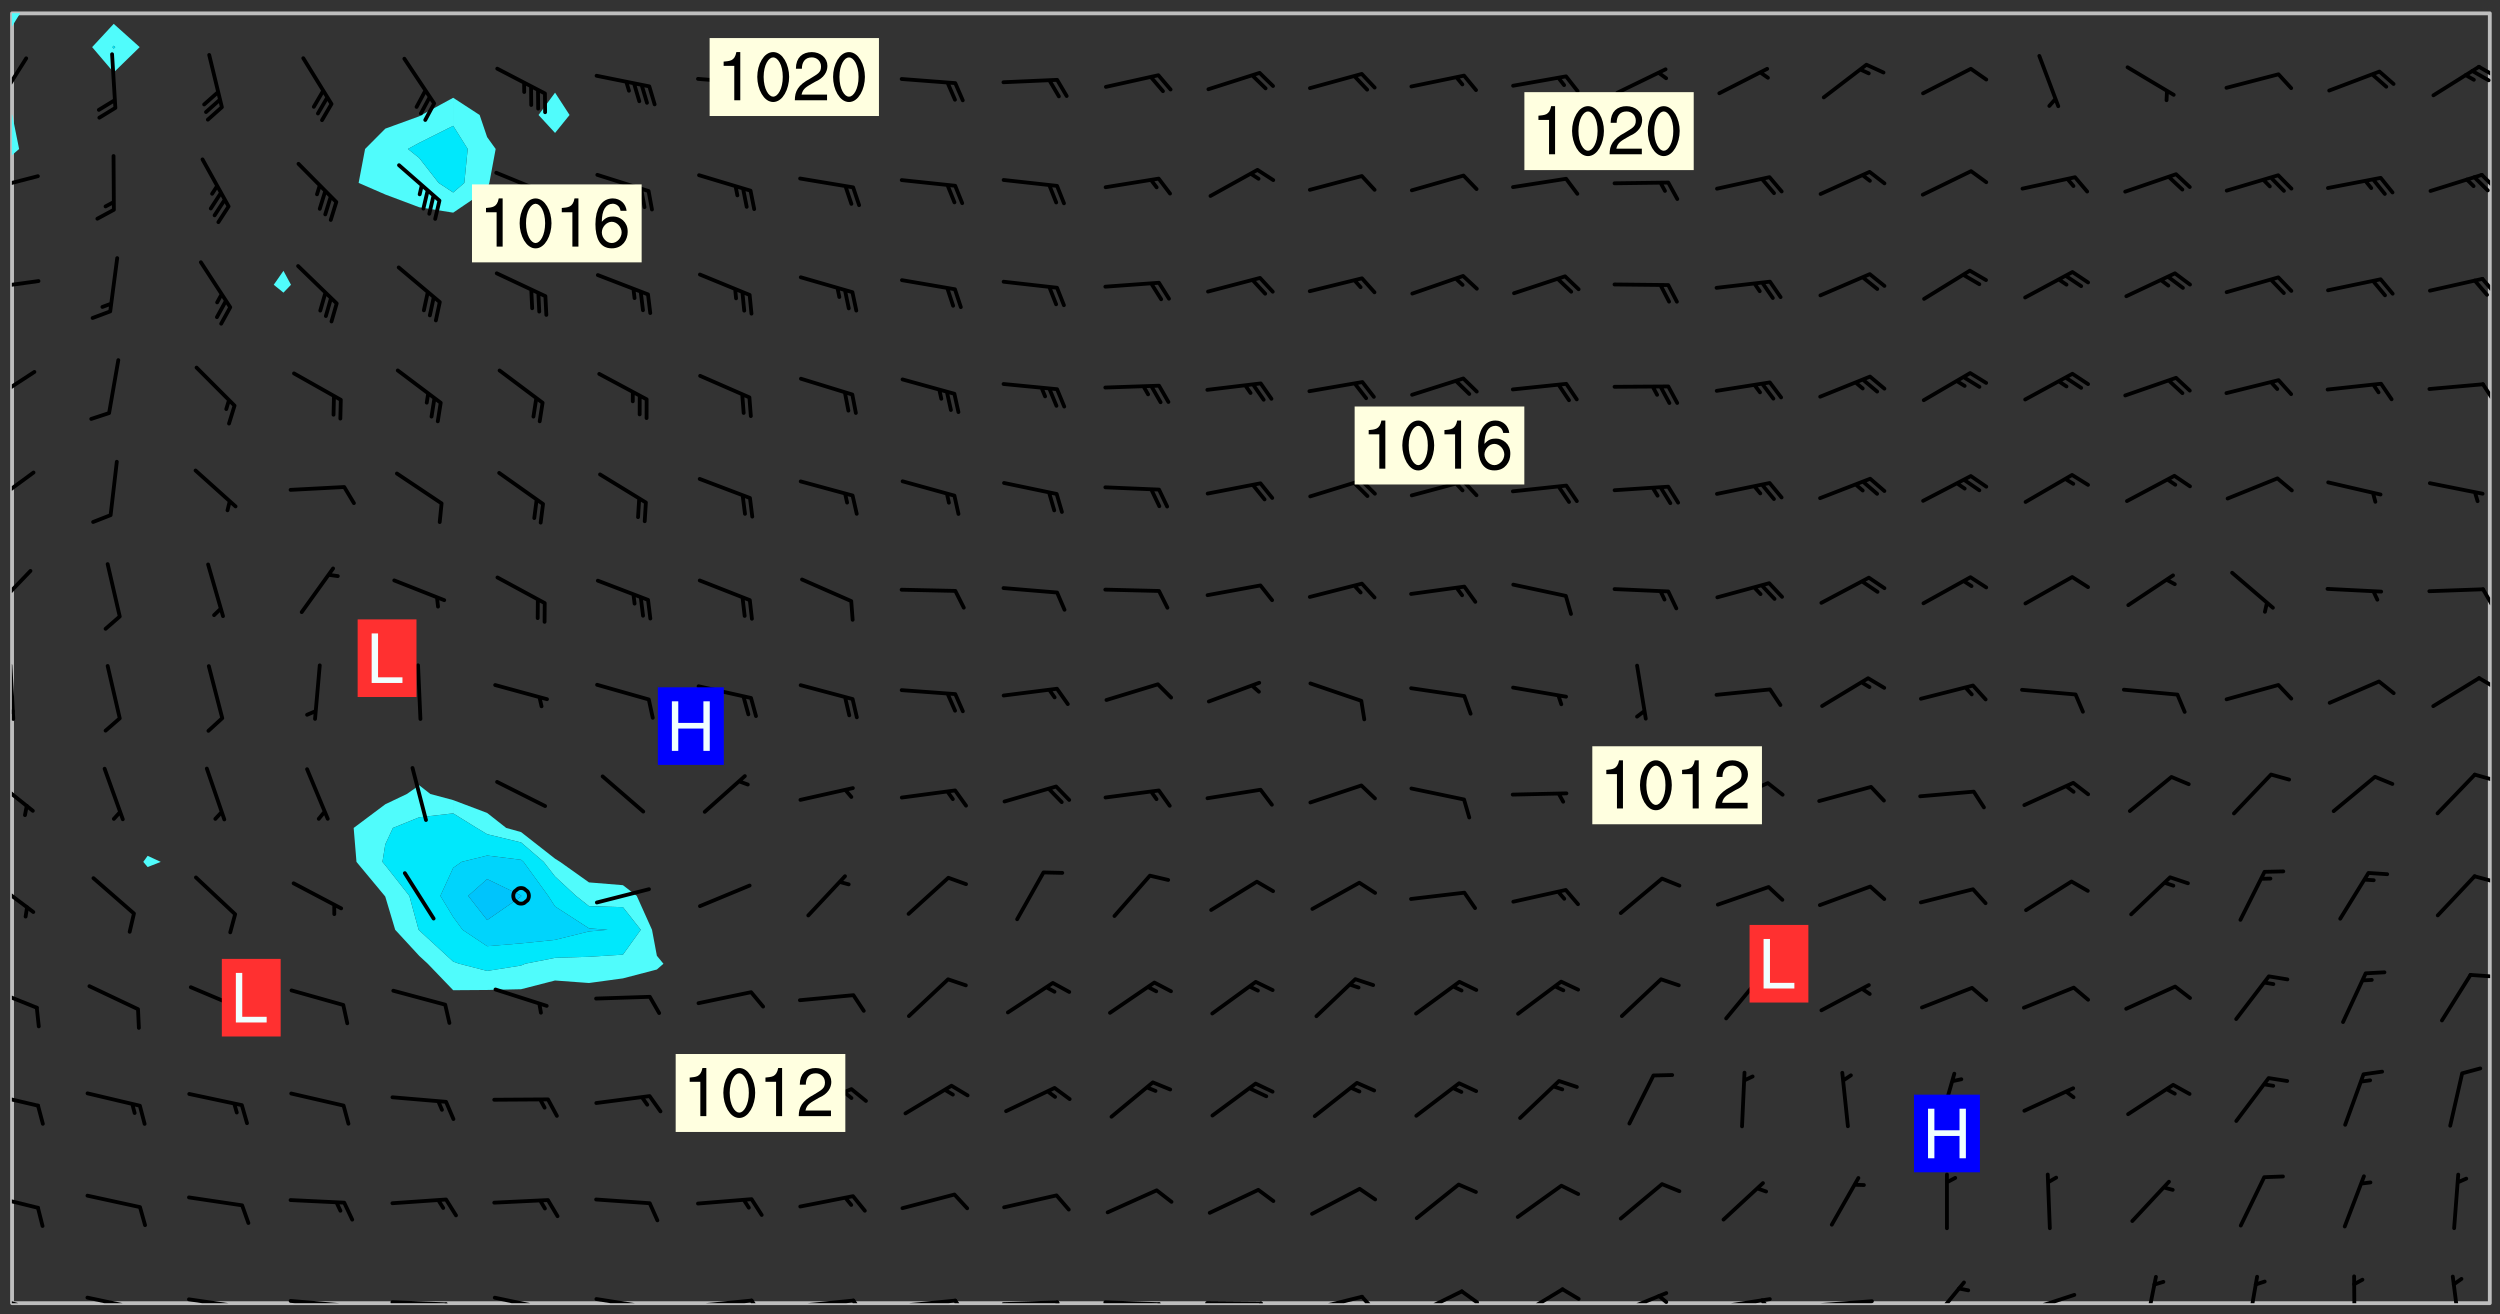 <svg xmlns="http://www.w3.org/2000/svg" role="img" xmlns:xlink="http://www.w3.org/1999/xlink" viewBox="142.45 309.95 326.84 171.84"><rect x="142.45" y="309.95" width="326.84" height="171.84" fill="#333333" stroke="none"/><defs><clipPath id="a"><path d="M144 330h1v150.328h-1zm0 0"/></clipPath><clipPath id="b"><path d="M144 311.672h324v168.656H144zm0 0"/></clipPath><clipPath id="c"><path d="M144 311.672h2V314h-2zm0 0"/></clipPath><clipPath id="d"><path d="M467 311.672h1v168.656h-1zm0 0"/></clipPath><clipPath id="e"><path d="M144 479h4v1.328h-4zm0 0"/></clipPath><clipPath id="f"><path d="M146 480h1v.328h-1zm0 0"/></clipPath><clipPath id="g"><path d="M153 479h8v1.328h-8zm0 0"/></clipPath><clipPath id="h"><path d="M160 480h2v.328h-2zm0 0"/></clipPath><clipPath id="i"><path d="M166 479h9v1.328h-9zm0 0"/></clipPath><clipPath id="j"><path d="M173 480h3v.328h-3zm0 0"/></clipPath><clipPath id="k"><path d="M180 479h8v1.328h-8zm0 0"/></clipPath><clipPath id="l"><path d="M187 480h2v.328h-2zm0 0"/></clipPath><clipPath id="m"><path d="M193 479h9v1.328h-9zm0 0"/></clipPath><clipPath id="n"><path d="M200 480h3v.328h-3zm0 0"/></clipPath><clipPath id="o"><path d="M206 479h9v1.328h-9zm0 0"/></clipPath><clipPath id="p"><path d="M213 480h2v.328h-2zm0 0"/></clipPath><clipPath id="q"><path d="M220 479h8v1.328h-8zm0 0"/></clipPath><clipPath id="r"><path d="M227 480h2v.328h-2zm0 0"/></clipPath><clipPath id="s"><path d="M233 479h8v1.328h-8zm0 0"/></clipPath><clipPath id="t"><path d="M240 479h3v1.328h-3zm0 0"/></clipPath><clipPath id="u"><path d="M246 479h9v1.328h-9zm0 0"/></clipPath><clipPath id="v"><path d="M253 479h3v1.328h-3zm0 0"/></clipPath><clipPath id="w"><path d="M260 479h8v1.328h-8zm0 0"/></clipPath><clipPath id="x"><path d="M267 479h2v1.328h-2zm0 0"/></clipPath><clipPath id="y"><path d="M273 479h8v1.328h-8zm0 0"/></clipPath><clipPath id="z"><path d="M280 479h3v1.328h-3zm0 0"/></clipPath><clipPath id="A"><path d="M286 479h9v1.328h-9zm0 0"/></clipPath><clipPath id="B"><path d="M293 480h3v.328h-3zm0 0"/></clipPath><clipPath id="C"><path d="M300 480h8v.328h-8zm0 0"/></clipPath><clipPath id="D"><path d="M307 480h2v.328h-2zm0 0"/></clipPath><clipPath id="E"><path d="M313 479h8v1.328h-8zm0 0"/></clipPath><clipPath id="F"><path d="M320 479h3v1.328h-3zm0 0"/></clipPath><clipPath id="G"><path d="M327 478h7v2.328h-7zm0 0"/></clipPath><clipPath id="H"><path d="M333 478h3v2.328h-3zm0 0"/></clipPath><clipPath id="I"><path d="M340 478h7v2.328h-7zm0 0"/></clipPath><clipPath id="J"><path d="M346 478h4v2.328h-4zm0 0"/></clipPath><clipPath id="K"><path d="M353 478h8v2.328h-8zm0 0"/></clipPath><clipPath id="L"><path d="M359 479h2v1.328h-2zm0 0"/></clipPath><clipPath id="M"><path d="M366 479h9v1.328h-9zm0 0"/></clipPath><clipPath id="N"><path d="M372 479h2v1.328h-2zm0 0"/></clipPath><clipPath id="O"><path d="M379 479h9v1.328h-9zm0 0"/></clipPath><clipPath id="P"><path d="M394 477h6v3.328h-6zm0 0"/></clipPath><clipPath id="Q"><path d="M406 478h8v2.328h-8zm0 0"/></clipPath><clipPath id="R"><path d="M422 476h3v4.328h-3zm0 0"/></clipPath><clipPath id="S"><path d="M436 476h2v4.328h-2zm0 0"/></clipPath><clipPath id="T"><path d="M449 476h2v4.328h-2zm0 0"/></clipPath><clipPath id="U"><path d="M462 476h3v4.328h-3zm0 0"/></clipPath><clipPath id="V"><path d="M144 465h4v4h-4zm0 0"/></clipPath><clipPath id="W"><path d="M144 452h4v3h-4zm0 0"/></clipPath><clipPath id="X"><path d="M144 438h4v4h-4zm0 0"/></clipPath><clipPath id="Y"><path d="M465 437h3v1h-3zm0 0"/></clipPath><clipPath id="Z"><path d="M144 424h4v6h-4zm0 0"/></clipPath><clipPath id="aa"><path d="M465 424h3v2h-3zm0 0"/></clipPath><clipPath id="ab"><path d="M144 411h3v6h-3zm0 0"/></clipPath><clipPath id="ac"><path d="M465 410h3v3h-3zm0 0"/></clipPath><clipPath id="ad"><path d="M144 396h1v9h-1zm0 0"/></clipPath><clipPath id="ae"><path d="M144 402h1v2h-1zm0 0"/></clipPath><clipPath id="af"><path d="M466 398h2v3h-2zm0 0"/></clipPath><clipPath id="ag"><path d="M144 384h3v6h-3zm0 0"/></clipPath><clipPath id="ah"><path d="M466 386h2v4h-2zm0 0"/></clipPath><clipPath id="ai"><path d="M144 371h4v6h-4zm0 0"/></clipPath><clipPath id="aj"><path d="M144 358h4v5h-4zm0 0"/></clipPath><clipPath id="ak"><path d="M466 359h2v4h-2zm0 0"/></clipPath><clipPath id="al"><path d="M144 346h4v2h-4zm0 0"/></clipPath><clipPath id="am"><path d="M466 346h2v3h-2zm0 0"/></clipPath><clipPath id="an"><path d="M144 332h4v3h-4zm0 0"/></clipPath><clipPath id="ao"><path d="M466 332h2v3h-2zm0 0"/></clipPath><clipPath id="ap"><path d="M144 317h3v7h-3zm0 0"/></clipPath><clipPath id="aq"><path d="M466 318h2v3h-2zm0 0"/></clipPath><clipPath id="ar"><path d="M465 318h3v3h-3zm0 0"/></clipPath><g id="as" clip-path="url(#clip1)"><path fill="#fff" fill-opacity="0" fill-rule="evenodd" d="M0 0h1000v1000H0zm0 0"/><path fill="#d3d3d3" fill-opacity="0" fill-rule="evenodd" d="M162.152 355.867l-.234.293.059.234.117.172.176.234.293.348.113.059.117-.172.059-.234.176-.176.465-.176h.699l.234.293.289.816.059.176.176.23.352.234.699.699.172.176.234.348.234.41.289.582.41.465.23.234.234.176.117.23.176.293.172 1.164v.234l.059.289.059.117.117.117.348.41.117.172.176.176.176.234.117.172.172.352.059.234.234.406.234-.059-.176.176-.059.93h-.582l-.234-.113-.348.113-.117.117-.059.293-.059.176-.117.172-.465.293-.059.234-.059.113v.645l.059.172v.41l.059.059v.406l.059.406.117.176.059.059.23.641-.059.293v.699l-.059.582v.234l-.059.23-.055.352v1.922l.055.117h.426l-.367.117-.023.352.891 1.168 1.742.539 1.34.359v.539l.09.809.535.715 1.52.27.891-.086.09 1.164.535.18 1.16-.18 2.055-.984 1.16-.363 1.879-.176 1.695-.18-.18.719-1.516.086-1.25.09-.805.27-1.074.809.27.719.535.898-.18.625-.266.809.266 1.078.625.898.805.18 1.25-.18-.266.723.098.504.055.293v.172l.059.293v.406l.176.117.352.117h.406l.293-.176.113-.117.059-.117.117-.23.059-.176.352-.465.23-.176.176-.059.176.059.059.176.117.988.055.469.059.172.117.234.176.059.816.059h.289l.117.234.059.406.059.352v1.105l.117.293.117.348.289.699.176.352.582.754.352.176.172.059.469.234.641.465.348.234.293.176.293.055.23.062.816.348.293.176.113.172.352.352.117.176.523.641v.289l.059.352v.348l.059.352.059.289.117.059.172.059h.176l.582.234.176.117.176.289.176.234.113.234.293.23.117.117v.41l.059.055.289.234.234.117.059.117.117.172.059.117.23.234.059.176.234.059.117.059-.117.113-.059.117v.117l-.117.293-.117.289v.582l.176.117.117.059.059.117.117.117.113.059.176.348.059.352.059.406v.176l-.059.176-.117.699v.172l.117.176.293.293h.406l.176.117.117.172.117.293v.234h-.527l-.23-.234h-.234l-.176.059-.059.699.059.348.117.176.176.41.117.23.289.469.176.055h.523l.234.059.758.641.059.293v.234l.059.059.23.348v.352l-.117.172v.293l.293.289.293.176.172.059.293.176.293.117.582.406.289.234.293.176.219.16.016.012.23.176.641.523.176.234.117.176.176.176.113.172v.641l.117.176.469.117.582.117.234.059.23.113.293.117.113.059.586.352.289.172.176.062.176.055.176.059.699.352.289.176.234.055.289.176.234.117.641.406.293.117.172.059.234.059.41.059.23.059.234.117.059.172-.41.176.469.059.059.293.113.234.176.055.234.059.176.059.406.117.641.234.117.172.059.234v.176l-.059.117-.059.406.234.234.117.059.348.117.641.23.176.117.289.117.176.176.234.465.582 1.105.176.176.348.176.176.117.352.117 1.047.523.234.059.465.113.293.059.465.176.758.582.234.234.348.465.176.176.289.234.816.699.293.176.289.289.293.176.293.289.695.641.176.176.293.234.289.234.469.289.641.582.348.234.234.293.348.348.352.465.934.992.348.406.117.176.234.059.113.117.645.176.23.113.234.059.293.176.23.117.934.699.406.406.234.176.406.176.234.117.816.348.348.234.234.117.293.289.23.117.758.352.352.172.23.059.293.117.234.059.871.176h.816l.469.23.172.059.875.699.465.117.293.059.176.059.23.059.469.059.348.059.352.059.406.059h.293l.172.059v.23l.176.176h.293l.348.059.352.059.699.117h.641l.465-.234.293-.176.172-.117.41-.172.289-.176.934-.465.469-.293.523-.293.465-.172.465-.176 1.051-.465.289-.117.41-.117.289-.117.527-.176 1.516-.699.582-.348.289-.059.293-.059.348-.117.875-.23.352-.117h.113l.234-.059.875-.234.234-.059h.812l.352-.059.816-.117.172-.059.352-.055.293-.059.23-.059.816-.176.176-.059h.348l.234-.059.465-.117.758-.172.234-.059h.348l.41-.117.289-.059 1.285-.059h.289l.41-.059.23-.059h.176l.875-.117h.406l.41-.117h.348l.352-.113.871-.059h1.75l1.047.289.41.117.289.117.352.117.289.117 1.051.172.289.059h.293l.293.059.172.059.41.059.172.059.117.059h.117l.117.059.352.059h.113l.41.066 1.922.395 1.926.395 1.52.449 1.695.719 2.145.805 1.605-.719 1.43-.805 1.16-1.078 1.25-.449 3.035-.719 1.875-.359 2.145-1.348 2.234-1.254 2.5-1.258 1.695-.449 1.785-.18 1.16-.27.625.539 1.34-.27.715-.988.984-1.344.445-.18.805-.359 1.875-.539 1.785-.449 1.25-.27 1.16-.09 1.699-.09 1.961-.27 1.25-.09h.539l.625-.09h.891l2.145-.18 2.41-.18 2.59-.09 1.695.18 1.609.09 1.43.359 1.16.719 1.875.988 1.16 1.527.266.715.629.09.355.898.535.539.535 1.527 1.074.359h.535l-.805.535.09 1.707.715 2.695.891.805.895.988.715 1.258 1.785.539 1.52-.18.355 1.344 1.609-.805.98-.539.27.27.316-.215.219-.145.801.449.449-.359h.355l.535-.27.539-.719.535-.27.625-.988 1.16.449.84.371 1.395.617 1.695-.18h1.605l1.785.09.18-1.707.535-1.344.805.27.492.848.402.406-.09.539v.359l.715.449.711-.27h1.43l.359.988.445 1.258.715 1.344 1.25.629 1.695.629.715-.18.18-.539.98-.09.449.359.086 1.258-.266.629-.535.18v.539l.715.984.266.539.984.988.801 1.078-.266.359-.09.898-.625 2.332-.355 2.066-.09 1.793-.18.719-.09.539v1.438l-.98 1.883-.359 1.707-.535.898-.805 1.168-.266.539 2.055 1.254.086.359-.355.539-.09-.18v.809l.09 1.438-.445.715-1.074.094-.266.715.535.898.805.719 1.16.809 1.34.27.445.359-.355.449-1.789-.09-1.25-.449-.715-.719-.625-.09-.176 3.59-.188 1.309h89.359V311.703h-55.27v49.082l.762.125 3.289.543 2.023 2.836v2.754l2.352.332 2.348.332h4.051l-1.379 4.16-2.023.707-2.023.703-.543.344-2.594 1.617-.188.117-2.023-2.078-.73-2.742-2.672-2.078-1.375-3.5-.066-.082-1.957-2.672 2.75-1.418v-49.082H294.422v91.414l.117.031.133.012.074.074.105.047.09.059.086.059.09.059.297.297.059.09.031.117.027.117.016.137-.031.117-.059.09-.059.086-.043.105-.047.102-.027.121v.145l.176.27.148.148.074.086.074.074.043.105.062.09.059.086.043.105.059.09.047.102.043.105.059.086.117.18.074.074.062.086.059.09.043.105.059.09.059.086.062.09.059.09.043.102.117.18.074.074.059.086.074.074.09.059.105.047h.148l.133-.016.133.016.102-.047.074-.074.047-.102-.016-.133v-.148l-.047-.105-.027-.117-.047-.102-.027-.121-.043-.102-.062-.09-.043-.102-.043-.105-.031-.117-.016-.133-.012-.137.086-.059.059-.086.121-.031.043.105.016.133v.117l.059.102.059.09.09.059.148.148.059.09.043.105-.012.102.086.059.105.047.086.059.09.059.074.074-.117.027-.105.047-.086.059-.074.074-.059.09-.062.086-.027.121-.047.102-.043.105-.031.117-.012.133-.016.133v.148l.027.117.047.105.043.102.059.09.074.074.09.059.074.074.09.059.059.09.043.105.047.102.117.031.133.016h.148l.117-.031.105.043.043.105.047.102.027.121L299.5 410l.027.117.031.121.027.117.105.043.102.047.133-.016.148.148.062.086.074.074.07.074.09.062.105.043.102.043.117.031.137.016.117-.031.074-.074.027-.117-.012-.133-.031-.121-.027-.117.043-.105h.117l.09.062.117.027h.148l.133.016h.148l.133.016.133-.016h.148l.133-.016.133-.012.137.012.117-.027.133-.016.191-.059-.059.176-.016.133-.027.121-.016.133-.059.086-.133.016-.105.047-.105.043-.117.031-.117.027-.266.031h-.148l-.133.016-.074.074.059.086.148.148.117.18.074.07.09.062.09.059.086.059.09.059.102.043.105.062.105.043.086.059.105.047.102.043.18.117.059.09-.043.102-.047.105.016.133.223.223.059.09.043.102.031.121.043.102.016.133.031.117.012.137.031.117.148.148.102.043.105.043.117.031.133.016.137.016h.117l.117-.031.09-.059.043-.105.047-.102.043-.105.031-.117.012-.133v-.148l-.012-.133-.016-.133-.031-.117-.043-.105-.047-.105-.043-.102-.043-.105-.016-.133.016-.133.027-.117.031-.117.027-.121.047-.102.09-.059.086-.062.074-.074.09-.059.223-.223.059-.086.074-.074.117-.18.059-.086v-.148l-.074-.074-.102-.047-.105-.043-.102-.043-.059-.09-.047-.105-.027-.117.09-.059.117-.031.102-.043.18-.117.148-.148.012-.133-.012-.105-.09-.059-.133.016h-.148l-.133.016-.133-.016-.121-.031-.086-.059-.074-.074-.059-.09-.062-.086-.117-.18-.059-.086.031-.121.086-.059.121-.031.059-.086v-.121l-.031-.117-.059-.09-.059-.086-.047-.105-.027-.117-.016-.133.059-.09.074-.074.09-.059.117-.18.074-.074.059-.086.148-.148.121-.031.133-.016.133.016.074.074.043.105.016.133-.031.117-.117.031-.133.012-.148.148-.043.105-.047.102-.027.121-.031.117v.148l.031.117.043.105.059.09.074.07.074.074.117.031.121.027.117-.027.133-.016h.117l.09.059.074.074.047.105.059.086.102.047.133.016.105.043.086.059-.012.105-.074.074-.18.117-.059.09-.09.059-.07.074-.074.074-.062.09-.027.117-.016.133.016.133-.016.133v.148l.016.133.027.117.031.121.074.074.09.059.086.059.09.059.117.031v.086l-.102.047-.09.059-.266.031-.117.027h-.148l-.105.043-.102.047-.059.09-.062.234-.012.133-.031.121-.016.133v.293l-.012.133.012.137.016.133.133.016.133.012.121.031.086.059.074.074.047.105.043.102.016.133v.445l-.016.133v.445l.031.266.027.117.016.133.031.117.086.211.031.266v.148l-.031.117-.027.117-.031.121-.027.117-.031.117-.031.121-.012.133-.016.133.09.059.117-.031.102.016.047.105-.031.266v.441l-.043.105-.047.105-.043.102-.043.105-.059.086-.031.121-.043.117-.031.117-.016.133.016.133.059.09.105.047.086.059.059.086-.012.137-.031.117-.043.102v.445l-.016.133v.148l-.031.117-.043.105-.027.117-.047.105-.043.102-.031.121-.027.117-.031.133-.031.117-.027.117-.043.105-.031.117-.031.121-.012.133-.016.133v.297l.027.117v.148l.047.398.027.117.059.09.121.031h.148l.133-.016.059.09v.117l-.059.09-.09.059-.102.043-.105.047-.09.059-.086.059-.137.016-.117-.031-.133-.016-.102.047-.062.086-.012.137-.016.133-.031.117-.027.117-.016.133-.031.121v.297l.016.133.031.117v.148l.012.133v.148l-.027.117-.047.102-.027.121-.031.117-.059.09-.074.074-.102.043-.105.047-.117.027-.121.031-.102-.047.059-.086.105-.047.027-.117.031-.117.027-.121.031-.117v-.148l.016-.133-.031-.117-.043-.105-.105.016-.074.074-.102.043-.09.062-.074.074-.043.102-.016.133-.031.117L304.25 426l-.031.117-.027.117-.031.121-.027.117-.031.117-.043.105-.09.059h-.09l-.117-.031-.031-.086.016-.137-.031-.117v-.148l-.012-.133v-.148l-.062-.234-.027-.121-.043-.102-.047-.105-.059-.086-.059-.09-.043-.105-.062-.086-.148-.148-.07-.074-.105-.047-.105-.043-.102-.043-.297-.297-.09-.074-.086-.059-.105-.043-.09-.062-.086-.059-.105-.043-.09-.059-.086-.062-.074-.07-.105-.047-.086-.059-.105-.043-.09-.062-.102-.043-.105-.043-.086-.059-.105-.047-.105-.043-.102-.047-.09-.059-.102-.043-.105-.043-.09-.062-.117-.027-.133-.016-.133.016H299.75l-.133.016-.117-.031-.09-.059-.074-.074-.09-.059-.102-.047h-.148l-.121-.027-.102-.043-.074-.074-.117-.18-.09-.059-.102-.043-.09-.062-.105-.043-.09-.059-.086-.059-.105-.047-.059-.086-.059-.09-.043-.105-.047-.102-.074-.074-.086-.059-.074-.074-.09-.059-.223-.223-.043-.105-.031-.266.105-.043h.145l.105.043.074.074.09.059.086.059.105.047.09.059.148.148.07.074.148.148.062.086.074.074.086.059.074.074.09.062.09.059.086.059.27.176.102.047.105.043.102.043.047-.074.059-.086.074-.074.07-.074.105.043.074.074.059.09.043.102.047.105.043.105.121.027.117-.027.074-.09.043-.105.059-.09.074-.074.105-.043.117-.027.133.012.09.059.148.148.059.09.043.105.047.102.043.105.043.102.105.047.105.043.133.016.086-.059.059-.09.074-.074.105-.043.117.027.105.047.102.043.105.043.102.047.18.117v.117l-.016.133.016.133.016.137.059.086.102.047.121.027.117.031h.148l.117-.031.059-.09.18-.117.059-.09.074-.074.059-.086.117-.18.18-.117.117.031.09.059.043.074-.016.133v.117l.09.059h.148l.133-.016.133-.012.266-.031.105-.043.117-.031.121-.027.074-.074.07-.074.062-.09-.016-.105-.047-.102-.102-.043-.105-.016-.117.027-.266.031h-.148l-.074-.074-.09-.059-.117-.031-.117-.027-.133-.016h-.148l-.133.016h-.297l-.105-.047-.148-.148-.043-.102-.059-.09.223-.223.086-.059.105-.043.117-.031.133-.016.133.016.137.016.102.043.133-.012.09-.062.102-.043.062-.09-.047-.102-.09-.059-.117-.031-.102-.043-.059-.09-.062-.09v-.117l.016-.133.105-.047.074-.07v-.121l-.09-.059-.031-.117.09-.059.074-.074.043-.105.059-.09.047-.102.016-.133v-.148l-.047-.105-.043-.102-.09-.059-.133-.016-.102-.043-.137-.016-.117-.031h-.445l-.133-.016-.133-.012-.133-.016-.117-.031h-.148l-.133-.016-.133-.012-.266-.031-.121-.043-.086-.059-.074-.074v-.148l.012-.133.105-.047.102-.043.133-.016h.152l.133-.016h.293l.121.031.102.043.09.059.234.062.121-.047.09-.059.102-.043.133-.016.105.043.102.047.133.012.121-.027h.145l.121-.031.117-.027.105-.047.074-.074.086-.059.148-.148.059-.086.047-.105.027-.117.016-.105-.102-.043-.09-.059-.117-.031-.105-.043-.09-.062-.074-.086-.074-.074-.102-.043-.105-.047-.102-.043-.059-.09-.047-.102-.086-.211-.062-.086-.059-.09-.074-.074-.086-.059h-.27l-.117.031-.09.059-.102.043-.133.016-.105-.016-.027-.117-.062-.09-.117-.031-.102-.043-.148-.148-.031-.117-.016-.105.074-.074.18-.117.117-.027.117-.031.137.016.102.043.105.043.102.047.105.043.117.031.133.016.117.027.133.016.105-.016.09-.059-.074-.074-.105-.043-.074-.074-.074-.09-.148-.148-.086-.059-.09-.059-.074-.074-.09-.059-.102-.047-.121-.027-.102-.047-.105-.043-.117-.031-.102-.043-.121-.031h-.148l-.117.031-.105.043-.086.062-.18.117-.086.059-.09.059-.105.047-.086.059-.105.043-.102.043-.105.047-.074.074-.059.09-.059.086-.047.105-.059.086-.074.074-.133-.012-.117-.031h-.117l-.074.074-.09.059-.074.074-.09.059-.086.059-.105.047-.102.043-.137.016-.102-.043-.148-.148-.105-.047h-.086l-.105.047-.102.043-.121.031-.117-.031-.074-.074v-.117l.031-.121.074-.07.059-.09.074-.074.117-.031.105-.043h.293l.133-.016.137-.016.102-.043.09-.059.102-.047.09-.059.133-.012.09.059.133.012.09-.059.086-.059.105-.043.09-.059.086-.062.09-.059.148-.148.059-.086.059-.09.105-.043.133-.016.117.027.121.031.059-.059.059-.09.031-.266.027-.117.105.012.133.016.102-.043.09-.059.059-.09.074-.074.059-.09.047-.102.012-.133-.012-.133-.047-.105-.148-.148-.059-.09-.059-.086-.043-.105v-.445l.016-.133v-.148l.012-.133-.059-.059-.09.059-.102-.043-.18-.117-.086-.059-.062-.09-.059-.09-.074-.074-.086-.059-.121.031-.102.012-.105.047-.086.059-.105.043-.148.148-.09.059-.086.059-.09.062-.105.043-.133.016v-.121l.105-.043.117-.031.074-.07.043-.105v-.148l-.027-.117-.148-.148-.133-.016h-.148l-.117.031-.105.043-.102.043-.09.062-.117.027-.074-.074.012-.133-.043-.102-.043-.105-.09-.059-.117.027-.121.031-.117.031-.102.043-.121.031-.102.043-.105.043-.09.059-.102.016v-.117l.016-.133-.059-.09-.074.043-.148.148-.059.09-.074.074-.047.105-.043.102-.074.074-.059.09-.074.074-.059.086-.074.074-.09.062-.074.07-.074.074-.102.016-.133.016-.105-.043v-.121l.148-.148.043-.102.059-.09.047-.102.043-.105.059-.09.031-.117.043-.102.031-.121.027-.117.047-.105.043-.102.043-.105.074-.07.09-.062.09-.059.102-.043h.297l.266-.031.105-.043-.074-.074-.117-.031-.105-.043-.09-.059-.102-.047-.09-.059-.102-.043-.105-.043-.09-.062-.086-.059-.105-.043-.102-.043-.121-.031-.117-.031-.102-.043L297.5 410.25l-.102-.043-.09-.059-.043-.105-.016-.133.102-.043.133-.016.137.016.133-.016.102-.043.059-.09.016-.105-.09-.059-.074-.074-.102-.043-.09-.059-.148-.148-.043-.105-.016-.133v-.293l-.059-.09-.09-.059-.074-.074-.043-.105-.031-.117-.059-.09-.074-.074-.117-.027-.074-.074-.09-.059-.09-.062-.086-.059-.074-.074-.059-.086-.047-.105-.086-.059-.148-.148-.195-.059-.133.016-.102.043-.074.074-.047.102-.043.105-.059.09-.059.086-.297.297-.09.059h-.086l-.062-.086-.043-.105.031-.117.059-.09.027-.117-.012-.133-.09-.062-.105.047-.117.027-.117.031-.27.176-.102.047-.117.027-.105.047-.09.059-.102.043-.059-.086-.047-.105.016-.133.047-.105.07-.074.074-.07.059-.09v-.148l-.043-.105h-.238l-.102.047-.031.117-.027.117-.031.121-.074.043-.133.016-.074-.047-.043-.102-.043-.105-.047-.102-.043-.105-.121.031-.102.043-.133.016-.117.031-.105.043-.09.059-.102.047-.121.027-.133.016-.102-.043-.059-.09-.047-.105-.043-.102-.043-.105v-.117l.059-.09.086-.059.18-.117.102-.047.105-.043.105-.059.102-.043.09-.062.102-.043.105-.059.102-.047.09-.059.105-.043.102-.043.09-.062.102-.043.137-.016.117.031.102.043.121.031.102.043.105.047.102.043.105.043.102.047.105.043.102.043.105.047.086.059.105.043.117.031.105.043.102.047.09.059.105.043.102.043.105.047.117.027.102.047.121.027h.148l.086-.059.016-.102.059-.09-.027-.117-.074-.074-.117-.18-.074-.074-.09-.074-.18-.117-.086-.059-.105-.043-.102-.047-.27-.176-.059-.09-.074-.074-.059-.09-.043-.102-.031-.117-.016-.137v-.562l-.012-.133-.016-.133-.031-.117-.016-.133-.012-.133-.031-.121-.223-.223-.059-.086-.016-.105.031-.117.133-.016v-91.414H172.992v1.453l-.059.234-.352 1.051-.172.523-.117.348-.176.41-.117.172-.234.293-.23.059h-.352l-.117.059-.23.406v.293l.117.176.23.23.117.234.641.758.293.465.176.234.23.352.234.348.641.816.176.465.172.41.117.695.176.469.117 1.398.059.465v.875l.117 1.047v4.781l-.059.465-.352 1.281-.176.523-.113.41-.352.93L172.934 336l-.234.582-.117.176-.172.348-.176.406-.352.816-.059.293-.113.293-.117.289-.059.176-.117.875-.059.406-.059.117-.059.176-.059.172-.23.527-.117.172v.234l-.117.234-.059.172-.176.586v.289l-.059.176v.293l-.059.113-.059.527v.172l-.055.234v2.621l-.176.816-.117.176-.176.234-.117.172-.113.234-.586.934-.23.289-.293.465-.176.234-.289.352-.352.699-.113.23-.176.41-.176.23-.406.527-.816.699-.293.172-.289.234-.176.117-.176.176-.523.406-.527.176-.172.176-.234.055-.641.176h-.758m12.211 31.023l-1.074.449.359.895 1.25-.715.445-.539-.98-.09"/><path fill="#d3d3d3" fill-opacity="0" fill-rule="evenodd" d="M201.508 416.598h-.895l.449.629.98.359.805-.09.445-.988-.176.09-.715-.355-.895.355m154.621 59.07l-.059-.523v-.293l.113-.293.059-.23.469-.469h.113l.117-.113.117-.059h.176l.234-.059h.348l.234.059.117.059.23.172.059.176.117.582v.293l-.117.176-.172.289-.176.176-.527.523-.23.234-.117.059h-.176l-.117-.059-.406-.293-.176-.117-.117-.059-.059-.113-.055-.117m6.641-10.957l-.059-.172v-1.109l.059-.172.176-.059.172-.059h.176l.234-.059.117.059.059.699-.059.172-.117.176-.117.059-.234.523-.113.059h-.234l-.059-.117m9.613-14.391l-.117-.176v-.699l.293-.875.117-.172.176-.352.113-.23.117-.293.352-.758.117-.23.172-.234h.176l.117-.059h.641l.117.059.234.234.172.113.352.293.117.117.113.176v.113l.117.059.117.117v.699l-.059.176v.23l-.059.176-.348 1.051-.117.23-.117.234-.117.059-.23.234-.641.289h-.875l-.41-.117-.641-.465"/><path fill="none" stroke="#bebebe" stroke-linecap="round" stroke-linejoin="round" stroke-miterlimit="10" stroke-width=".5" d="M467.957 311.695H144.027v168.625h323.93v-168.625"/><g clip-path="url(#a)"><path fill="#fff" fill-opacity="0" fill-rule="evenodd" d="M144 475.891v4.438h.004H144V330.246v145.645"/></g><path fill="#50fcfc" fill-rule="evenodd" d="M144 324.918v5.328h.004v-5.324l-.004-.004"/><path fill="#fff" fill-opacity="0" fill-rule="evenodd" d="M144 313.438v11.48l.004.004V313.434l-.004.004"/><g clip-path="url(#b)"><path fill="#fff" fill-opacity="0" fill-rule="evenodd" d="M144.004 480.328V330.246l.945-.82-.898-4.441-.047-.062V313.434l1.09-1.762h12.223v1.395l-2.82 3.043 2.82 3.312 3.398-3.312-3.398-3.043v-1.395h4.438v110.164l-.574.793.574.676 1.715-.676-1.715-.793V311.672h17.754v33.684l-1.27 1.824 1.27 1.031.984-1.031-.984-1.824v-33.684h22.191v11.059l-4.148 2.254-.289.168-4.441 1.617-2.641 2.656-.844 4.438 3.484 1.512 4.441 1.668v75.574l-1.621 1.137-2.82 1.344-4.133 3.094.367 4.438 3.691 4.441.074.098 1.297 4.34 3.145 3.41 1.113 1.027 3.324 3.461 4.438-.031 4.438-.098 4.441-1.141 4.438.328 4.438-.605 4.438-1.16.859-.754-.859-1.043-.637-3.395-1.996-4.438-1.805-1.395-4.438-.363-3.777-2.684-.66-.414-4.441-3.48-1.945-.543-2.492-1.961-4.438-1.676-2.988-.801-1.449-1.137v-75.574l4.438.707 4.438-3.008.289-.879.828-4.438-1.117-1.555-.977-2.887-3.461-2.254v-11.059h13.316v10.391l-2.16 2.922 2.16 2.348 1.898-2.348-1.898-2.922v-10.391H467.996v168.656H144.004"/></g><path fill="#50fcfc" fill-rule="evenodd" d="M144.949 329.426l-.945.82v-5.324l.047.062.898 4.441"/><g clip-path="url(#c)"><path fill="#50fcfc" fill-rule="evenodd" d="M145.094 311.672l-1.09 1.762v-1.762h1.09"/></g><path fill="#50fcfc" fill-rule="evenodd" d="M157.316 319.422l-2.82-3.312 2.82-3.043v2.855l-.176.188.176.203.207-.203-.207-.188v-2.855l3.398 3.043-3.398 3.312"/><path fill="#00e8fc" fill-rule="evenodd" d="M157.316 316.312l-.176-.203.176-.188.207.188-.207.203"/><path fill="#50fcfc" fill-rule="evenodd" d="M161.754 423.305l-.574-.676.574-.793 1.715.793-1.715.676m17.754-75.094l-1.27-1.031 1.27-1.824.984 1.824-.984 1.031m9.547 74.418l-.367-4.438 4.133-3.094 2.82-1.344 1.621-1.137 1.449 1.137 2.988.801v1.734l-4.438.508-3.441 1.395-1 2.148-.371 2.289.371.445 3.145 3.996 1.215 4.438.082.086 4.438 4.074.777.277 3.66.941 4.438-.707.539-.234 3.902-.77 4.438-.137 4.438-.281 2.328-3.25-2.328-2.957-4.438-.133-1.707-1.348-2.73-2.527-1.488-1.914-2.953-2.539-4.438-1.078-1.367-.82-3.07-1.902v-1.734l4.438 1.676 2.492 1.961 1.945.543 4.441 3.48.66.414 3.777 2.684 4.438.363 1.805 1.395 1.996 4.438.637 3.395.859 1.043-.859.754-4.438 1.16-4.438.605-4.438-.328-4.441 1.141-4.438.098-4.438.031-3.324-3.461-1.113-1.027-3.145-3.41-1.297-4.34-.074-.098-3.691-4.441m3.766-87.254l-3.484-1.512.844-4.438 2.641-2.656 4.441-1.617.289-.168 4.148-2.254v3.668l-4.438 2.223-1.48.805 1.48 1.188 2.535 3.25 1.902 1.254 1.457-1.254.441-4.438-1.898-3.027v-3.668l3.461 2.254.977 2.887 1.117 1.555-.828 4.438-.289.879-4.438 3.008-4.438-.707-4.441-1.668"/><path fill="#00e8fc" fill-rule="evenodd" d="M192.82 423.074l-.371-.445.371-2.289 1-2.148 3.441-1.395 4.438-.508 3.07 1.902 1.367.82v2.789l-3.34.828-1.098.781-1.676 3.66 1.676 2.766 1.223 1.672 3.215 2.145 4.438-.367 4.441-.461 4.438-1.105 2.457-.211-2.457-.188-4.438-2.863-.898-1.387-3.223-4.441-.32-.273-4.438-.555v-2.789l4.438 1.078 2.953 2.539 1.488 1.914 2.73 2.527 1.707 1.348 4.438.133 2.328 2.957-2.328 3.25-4.438.281-4.438.137-3.902.77-.539.234-4.438.707-3.66-.941-.777-.277-4.438-4.074-.082-.086-1.215-4.438-3.145-3.996m4.441-92.461l-1.48-1.188 1.48-.805 4.438-2.223 1.898 3.027-.441 4.438-1.457 1.254-1.902-1.254-2.535-3.25"/><path fill="#00d4fc" fill-rule="evenodd" d="M201.699 429.836l-1.676-2.766 1.676-3.66 1.098-.781 3.34-.828v3.078l-2.477 2.191 2.477 3.164 4.438-3.07.027-.094-.027-.043-4.438-2.148v-3.078l4.438.555.32.273 3.223 4.441.898 1.387 4.438 2.863 2.457.188-2.457.211-4.438 1.105-4.441.461-4.438.367-3.215-2.145-1.223-1.672"/><path fill="#00c4fc" fill-rule="evenodd" d="M206.137 430.234l-2.477-3.164 2.477-2.191 4.438 2.148.027.043-.027.094-4.438 3.07"/><path fill="#50fcfc" fill-rule="evenodd" d="M215.016 327.332l-2.16-2.348 2.16-2.922 1.898 2.922-1.898 2.348"/><g clip-path="url(#d)"><path fill="#fff" fill-opacity="0" fill-rule="evenodd" d="M467.996 480.328H468V311.672h-.004H468v168.656h-.004"/></g><g clip-path="url(#e)"><path fill="none" stroke="#000" stroke-linecap="round" stroke-linejoin="round" stroke-miterlimit="10" stroke-width=".5" d="M147.359 481.352l-6.719-2.047"/></g><g clip-path="url(#f)"><path fill="none" stroke="#000" stroke-linecap="round" stroke-linejoin="round" stroke-miterlimit="10" stroke-width=".5" d="M146.383 481.055l.234 1.203"/></g><g clip-path="url(#g)"><path fill="none" stroke="#000" stroke-linecap="round" stroke-linejoin="round" stroke-miterlimit="10" stroke-width=".5" d="M160.75 481.062l-6.871-1.465"/></g><g clip-path="url(#h)"><path fill="none" stroke="#000" stroke-linecap="round" stroke-linejoin="round" stroke-miterlimit="10" stroke-width=".5" d="M160.75 481.062l.676 2.359"/></g><g clip-path="url(#i)"><path fill="none" stroke="#000" stroke-linecap="round" stroke-linejoin="round" stroke-miterlimit="10" stroke-width=".5" d="M174.105 480.836l-6.953-1.016"/></g><g clip-path="url(#j)"><path fill="none" stroke="#000" stroke-linecap="round" stroke-linejoin="round" stroke-miterlimit="10" stroke-width=".5" d="M174.105 480.836l.828 2.312"/></g><g clip-path="url(#k)"><path fill="none" stroke="#000" stroke-linecap="round" stroke-linejoin="round" stroke-miterlimit="10" stroke-width=".5" d="M187.445 480.629l-7-.602"/></g><g clip-path="url(#l)"><path fill="none" stroke="#000" stroke-linecap="round" stroke-linejoin="round" stroke-miterlimit="10" stroke-width=".5" d="M187.445 480.629l.961 2.258"/></g><g clip-path="url(#m)"><path fill="none" stroke="#000" stroke-linecap="round" stroke-linejoin="round" stroke-miterlimit="10" stroke-width=".5" d="M200.77 480.473l-7.02-.285"/></g><g clip-path="url(#n)"><path fill="none" stroke="#000" stroke-linecap="round" stroke-linejoin="round" stroke-miterlimit="10" stroke-width=".5" d="M200.77 480.473l1.062 2.211"/></g><g clip-path="url(#o)"><path fill="none" stroke="#000" stroke-linecap="round" stroke-linejoin="round" stroke-miterlimit="10" stroke-width=".5" d="M214.016 481.051l-6.879-1.445"/></g><g clip-path="url(#p)"><path fill="none" stroke="#000" stroke-linecap="round" stroke-linejoin="round" stroke-miterlimit="10" stroke-width=".5" d="M214.016 481.051l.68 2.359"/></g><g clip-path="url(#q)"><path fill="none" stroke="#000" stroke-linecap="round" stroke-linejoin="round" stroke-miterlimit="10" stroke-width=".5" d="M227.359 480.879l-6.938-1.098"/></g><g clip-path="url(#r)"><path fill="none" stroke="#000" stroke-linecap="round" stroke-linejoin="round" stroke-miterlimit="10" stroke-width=".5" d="M227.359 480.879l.801 2.316"/></g><g clip-path="url(#s)"><path fill="none" stroke="#000" stroke-linecap="round" stroke-linejoin="round" stroke-miterlimit="10" stroke-width=".5" d="M240.703 479.98l-6.992.695"/></g><g clip-path="url(#t)"><path fill="none" stroke="#000" stroke-linecap="round" stroke-linejoin="round" stroke-miterlimit="10" stroke-width=".5" d="M240.703 479.98l1.359 2.043"/></g><g clip-path="url(#u)"><path fill="none" stroke="#000" stroke-linecap="round" stroke-linejoin="round" stroke-miterlimit="10" stroke-width=".5" d="M254.016 479.98l-6.992.695"/></g><g clip-path="url(#v)"><path fill="none" stroke="#000" stroke-linecap="round" stroke-linejoin="round" stroke-miterlimit="10" stroke-width=".5" d="M254.016 479.98l1.363 2.043"/></g><g clip-path="url(#w)"><path fill="none" stroke="#000" stroke-linecap="round" stroke-linejoin="round" stroke-miterlimit="10" stroke-width=".5" d="M267.332 479.988l-6.992.68"/></g><g clip-path="url(#x)"><path fill="none" stroke="#000" stroke-linecap="round" stroke-linejoin="round" stroke-miterlimit="10" stroke-width=".5" d="M267.332 479.988l1.355 2.047"/></g><g clip-path="url(#y)"><path fill="none" stroke="#000" stroke-linecap="round" stroke-linejoin="round" stroke-miterlimit="10" stroke-width=".5" d="M280.664 480.219l-7.023.223"/></g><g clip-path="url(#z)"><path fill="none" stroke="#000" stroke-linecap="round" stroke-linejoin="round" stroke-miterlimit="10" stroke-width=".5" d="M280.664 480.219l1.219 2.125"/></g><g clip-path="url(#A)"><path fill="none" stroke="#000" stroke-linecap="round" stroke-linejoin="round" stroke-miterlimit="10" stroke-width=".5" d="M293.977 480.453l-7.023-.246"/></g><g clip-path="url(#B)"><path fill="none" stroke="#000" stroke-linecap="round" stroke-linejoin="round" stroke-miterlimit="10" stroke-width=".5" d="M293.977 480.453l1.074 2.203"/></g><g clip-path="url(#C)"><path fill="none" stroke="#000" stroke-linecap="round" stroke-linejoin="round" stroke-miterlimit="10" stroke-width=".5" d="M307.293 480.359l-7.027-.062"/></g><g clip-path="url(#D)"><path fill="none" stroke="#000" stroke-linecap="round" stroke-linejoin="round" stroke-miterlimit="10" stroke-width=".5" d="M307.293 480.359l1.133 2.18"/></g><g clip-path="url(#E)"><path fill="none" stroke="#000" stroke-linecap="round" stroke-linejoin="round" stroke-miterlimit="10" stroke-width=".5" d="M320.508 479.484l-6.82 1.691"/></g><g clip-path="url(#F)"><path fill="none" stroke="#000" stroke-linecap="round" stroke-linejoin="round" stroke-miterlimit="10" stroke-width=".5" d="M320.508 479.484l1.637 1.824"/></g><g clip-path="url(#G)"><path fill="none" stroke="#000" stroke-linecap="round" stroke-linejoin="round" stroke-miterlimit="10" stroke-width=".5" d="M333.562 478.777l-6.305 3.102"/></g><g clip-path="url(#H)"><path fill="none" stroke="#000" stroke-linecap="round" stroke-linejoin="round" stroke-miterlimit="10" stroke-width=".5" d="M333.562 478.777l1.992 1.434"/></g><g clip-path="url(#I)"><path fill="none" stroke="#000" stroke-linecap="round" stroke-linejoin="round" stroke-miterlimit="10" stroke-width=".5" d="M346.73 478.508l-6.008 3.641"/></g><g clip-path="url(#J)"><path fill="none" stroke="#000" stroke-linecap="round" stroke-linejoin="round" stroke-miterlimit="10" stroke-width=".5" d="M346.73 478.508l2.109 1.258"/></g><g clip-path="url(#K)"><path fill="none" stroke="#000" stroke-linecap="round" stroke-linejoin="round" stroke-miterlimit="10" stroke-width=".5" d="M360.293 479l-6.504 2.656"/></g><g clip-path="url(#L)"><path fill="none" stroke="#000" stroke-linecap="round" stroke-linejoin="round" stroke-miterlimit="10" stroke-width=".5" d="M359.348 479.387l.941.785"/></g><g clip-path="url(#M)"><path fill="none" stroke="#000" stroke-linecap="round" stroke-linejoin="round" stroke-miterlimit="10" stroke-width=".5" d="M373.828 479.789l-6.945 1.078"/></g><g clip-path="url(#N)"><path fill="none" stroke="#000" stroke-linecap="round" stroke-linejoin="round" stroke-miterlimit="10" stroke-width=".5" d="M372.816 479.945l.738.98"/></g><g clip-path="url(#O)"><path fill="none" stroke="#000" stroke-linecap="round" stroke-linejoin="round" stroke-miterlimit="10" stroke-width=".5" d="M387.176 480.066l-7.008.527"/></g><g clip-path="url(#P)"><path fill="none" stroke="#000" stroke-linecap="round" stroke-linejoin="round" stroke-miterlimit="10" stroke-width=".5" d="M399.215 477.613l-4.457 5.43"/></g><path fill="none" stroke="#000" stroke-linecap="round" stroke-linejoin="round" stroke-miterlimit="10" stroke-width=".5" d="M398.566 478.402l1.203.242"/><g clip-path="url(#Q)"><path fill="none" stroke="#000" stroke-linecap="round" stroke-linejoin="round" stroke-miterlimit="10" stroke-width=".5" d="M413.641 479.238l-6.68 2.18"/></g><g clip-path="url(#R)"><path fill="none" stroke="#000" stroke-linecap="round" stroke-linejoin="round" stroke-miterlimit="10" stroke-width=".5" d="M424.309 476.883l-1.383 6.891"/></g><path fill="none" stroke="#000" stroke-linecap="round" stroke-linejoin="round" stroke-miterlimit="10" stroke-width=".5" d="M424.105 477.887l1.176-.352"/><g clip-path="url(#S)"><path fill="none" stroke="#000" stroke-linecap="round" stroke-linejoin="round" stroke-miterlimit="10" stroke-width=".5" d="M437.535 476.867l-1.207 6.922"/></g><path fill="none" stroke="#000" stroke-linecap="round" stroke-linejoin="round" stroke-miterlimit="10" stroke-width=".5" d="M437.359 477.875l1.168-.383"/><g clip-path="url(#T)"><path fill="none" stroke="#000" stroke-linecap="round" stroke-linejoin="round" stroke-miterlimit="10" stroke-width=".5" d="M450.219 476.816l.055 7.027"/></g><path fill="none" stroke="#000" stroke-linecap="round" stroke-linejoin="round" stroke-miterlimit="10" stroke-width=".5" d="M450.227 477.836l1.078-.582"/><g clip-path="url(#U)"><path fill="none" stroke="#000" stroke-linecap="round" stroke-linejoin="round" stroke-miterlimit="10" stroke-width=".5" d="M463.117 476.844l.891 6.969"/></g><path fill="none" stroke="#000" stroke-linecap="round" stroke-linejoin="round" stroke-miterlimit="10" stroke-width=".5" d="M463.246 477.859l1.004-.711"/><g clip-path="url(#V)"><path fill="none" stroke="#000" stroke-linecap="round" stroke-linejoin="round" stroke-miterlimit="10" stroke-width=".5" d="M147.41 467.852l-6.82-1.676"/></g><path fill="none" stroke="#000" stroke-linecap="round" stroke-linejoin="round" stroke-miterlimit="10" stroke-width=".5" d="M147.41 467.852l.602 2.379m12.738-2.469l-6.867-1.496m6.867 1.496l.664 2.359m12.691-2.59l-6.949-1.035m6.949 1.035l.82 2.312m12.527-2.66l-7.016-.34m7.016.34l1.047 2.219m-2.066-2.27l.523 1.109m13.809-1.473l-7.012.488m7.012-.488l1.301 2.078m-2.32-2.008l.648 1.039m13.691-1.035l-7.02.34m7.02-.34l1.254 2.109m-2.277-2.059l.629 1.055m13.703-.691l-7.008-.488m7.008.488l1 2.238m12.312-2.77l-7.004.574m7.004-.574l1.324 2.066m-2.344-1.98l.664 1.031m13.617-1.508l-6.895 1.355m6.895-1.355l1.547 1.902m-2.551-1.707l.773.953m13.496-1.363l-6.797 1.785m6.797-1.785l1.664 1.801m11.68-1.688l-6.852 1.559m6.852-1.559l1.602 1.855m11.492-2.516l-6.41 2.879m6.41-2.879l1.938 1.504m11.348-1.566l-6.352 3.004m6.352-3.004l1.969 1.465m11.281-1.598l-6.223 3.27m6.223-3.27l2.027 1.383m10.918-1.945l-5.484 4.395m5.484-4.395l2.254.973m11.176-.82l-5.711 4.09m5.711-4.09l2.199 1.09m10.957-1.297l-5.395 4.504m5.395-4.504l2.273.926m10.922-1.059l-5.156 4.77m4.406-4.078l1.16.406m12.066-1.766l-3.477 6.105m2.969-5.219l1.227.035M396.984 463.5v7.027m0-6.004l1.086-.578m12.094-.441l.273 7.02m-.234-6l1.062-.617m14.746.539l-4.793 5.137m4.098-4.391l1.184.316m11.965-1.656l-3.066 6.324m3.066-6.324l2.449-.094m10.586-.027l-2.508 6.566m2.145-5.609l1.215-.152m11.477-1.023l-.535 7.004m.457-5.984l1.125-.492"/><g clip-path="url(#W)"><path fill="none" stroke="#000" stroke-linecap="round" stroke-linejoin="round" stroke-miterlimit="10" stroke-width=".5" d="M147.422 454.5l-6.844-1.602"/></g><path fill="none" stroke="#000" stroke-linecap="round" stroke-linejoin="round" stroke-miterlimit="10" stroke-width=".5" d="M147.422 454.5l.629 2.371m12.684-2.363l-6.84-1.617m6.84 1.617l.621 2.375m-1.617-2.609l.312 1.188m14.016-1.031l-6.875-1.461m6.875 1.461l.676 2.359m-1.676-2.574l.34 1.18m13.961-.906l-6.844-1.578m6.844 1.578l.637 2.371m12.758-2.863l-7.004-.594m7.004.594l.965 2.254m-1.984-2.34l.484 1.129m13.863-1.363l-7.027.047m7.027-.047l1.164 2.156m-2.188-2.148l.582 1.078m13.727-1.516l-6.969.906m6.969-.906l1.422 2m-2.438-1.871l.711 1m13.48-1.754l-6.691 2.152m6.691-2.152l1.758 1.711m-2.73-1.395l.879.852m13.301-1.457l-6.473 2.734m6.473-2.734l1.902 1.547m-2.844-1.148l.949.773m13.082-1.613l-6.023 3.617m6.023-3.617l2.102 1.266m-2.977-.738l1.051.633m13.297-.871l-6.34 3.035m6.34-3.035l1.973 1.457m-2.895-1.016l.988.73m12.781-1.898l-5.406 4.492m5.406-4.492l2.27.93m-3.055-.277l1.133.465m13.09-.961l-5.648 4.18m5.648-4.18l2.215 1.059m-3.035-.449L308 453.273m11.855-1.75l-5.52 4.348m5.52-4.348l2.246.992m-3.047-.359l1.121.496m13.035-1.078l-5.598 4.25m5.598-4.25l2.227 1.027m-3.043-.41l1.113.516m12.766-1.43l-5.094 4.84m5.094-4.84l2.328.777m-3.07-.07l1.164.387m11.918-1.816l-3.145 6.285m3.145-6.285l2.453-.059m9.453-.309l-.324 7.02m.277-5.996l1.109-.527m11.723-.48l.734 6.988m-.629-5.969l1.02-.688m13.523-.215l-1.934 6.758m1.652-5.773l1.199-.258m14.621 1.18l-6.383 2.941m5.453-2.512l.977.742m13.023-1.617l-5.891 3.832m5.891-3.832l2.145 1.188m-3.004-.629l1.074.594m12.27-2.039l-4.23 5.609m4.23-5.609l2.426.383m-3.039.434l1.211.191m11.805-1.504L449.047 457m2.402-6.602l2.43-.344m-2.781 1.305l1.215-.172m12.031-.914l-1.562 6.852m1.562-6.852l2.367-.641"/><g clip-path="url(#X)"><path fill="none" stroke="#000" stroke-linecap="round" stroke-linejoin="round" stroke-miterlimit="10" stroke-width=".5" d="M147.258 441.695l-6.516-2.625"/></g><path fill="none" stroke="#000" stroke-linecap="round" stroke-linejoin="round" stroke-miterlimit="10" stroke-width=".5" d="M147.258 441.695l.262 2.441m12.973-2.25l-6.352-3.008m6.352 3.008l.113 2.449m13.262-2.586l-6.473-2.734m6.473 2.734l.219 2.445m-1.16-2.844l.109 1.223m14.293-1.238l-6.766-1.902m6.766 1.902l.523 2.395m12.801-2.434l-6.785-1.824m6.785 1.824l.551 2.391m12.719-2.234l-6.695-2.141m5.723 1.828l.219 1.207m14.234-2.078l-7.023.23m7.023-.23l1.223 2.125m12.02-2.73l-6.879 1.438m6.879-1.438l1.57 1.883m11.805-1.492l-6.996.66m6.996-.66l1.352 2.047m11.027-4.121l-5.125 4.809m5.125-4.809l2.32.789m11.371-.312l-5.875 3.855m5.875-3.855l2.148 1.176m-3.004-.617l1.074.59m13.059-1.203l-5.805 3.961m5.805-3.961l2.172 1.141m-3.016-.562l1.086.57m13.012-1.234l-5.684 4.133m5.684-4.133l2.207 1.074m-3.031-.473l1.102.539m12.742-1.496l-5.09 4.844m5.09-4.844l2.328.773m-3.07-.07l1.164.391m13.184-.746l-5.668 4.152m5.668-4.152l2.207 1.066m-3.031-.465l1.102.535m13.02-1.16l-5.633 4.199m5.633-4.199l2.219 1.047m-3.039-.438l1.109.527m12.77-1.445l-5.121 4.812m5.121-4.812l2.324.789m10.668-1.09l-4.477 5.418m4.477-5.418l2.406.492m11.773.566l-6.203 3.301m5.301-2.82l1.016.684m13.371-.797l-6.543 2.562m6.543-2.562l1.863 1.598m11.441-1.629l-6.52 2.625m6.52-2.625l1.875 1.582m11.379-1.723l-6.398 2.906m6.398-2.906l1.945 1.496m10.305-2.832l-4.27 5.582m4.27-5.582l2.422.398m-3.043.414l1.211.199m12.07-1.406l-2.961 6.371m2.961-6.371l2.453-.133m-2.883 1.059l1.227-.066m12.906-.652l-3.734 5.953"/><g clip-path="url(#Y)"><path fill="none" stroke="#000" stroke-linecap="round" stroke-linejoin="round" stroke-miterlimit="10" stroke-width=".5" d="M465.43 437.406l2.445.176"/></g><g clip-path="url(#Z)"><path fill="none" stroke="#000" stroke-linecap="round" stroke-linejoin="round" stroke-miterlimit="10" stroke-width=".5" d="M146.805 429.184l-5.609-4.23"/></g><path fill="none" stroke="#000" stroke-linecap="round" stroke-linejoin="round" stroke-miterlimit="10" stroke-width=".5" d="M145.988 428.566l-.191 1.215m14.164-.402l-5.293-4.621m5.293 4.621l-.559 2.391m13.789-2.297l-5.125-4.809m5.125 4.809l-.641 2.367m14.504-3.133l-6.219-3.277m5.312 2.801l.008 1.227m12.984.578l-3.762-5.934m16.219 2.969l-.02-.203-.059-.191-.094-.176-.461-.375-.191-.059-.199-.02-.199.02-.191.059-.457.375-.098.176-.055.191-.02.203.02.199.055.191.098.176.457.375.191.059.199.02.199-.02.191-.059.461-.375.094-.176.059-.191.02-.199m15.699-.871l-6.812 1.738m19.969-2.215l-6.492 2.691m18.961-3.91l-4.801 5.129m4.102-4.383l1.184.32m13.031-.863l-5.203 4.723m5.203-4.723l2.309.832m10.129-1.531l-3.449 6.121m3.449-6.121l2.453.059m11.457.363l-4.637 5.277m4.637-5.277l2.387.562m11.598.227l-5.977 3.699m5.977-3.699l2.117 1.238m11.277-1.102l-6.137 3.426m6.137-3.426l2.062 1.332m11.672-.031l-6.977.824m6.977-.824l1.398 2.016m11.859-2.371l-6.859 1.535m6.859-1.535l1.598 1.863m-2.598-1.641l.801.93m12.781-2.637l-5.391 4.508m5.391-4.508l2.273.922m11.664.18l-6.641 2.301m6.641-2.301l1.797 1.672m11.496-1.734l-6.594 2.426m6.594-2.426l1.828 1.637m11.598-1.281l-6.816 1.715m6.816-1.715l1.645 1.82m11.234-2.836l-5.945 3.746m5.945-3.746l2.129 1.223m10.762-1.77l-5.094 4.84m5.094-4.84l2.328.777m-3.07-.074l1.164.391m11.922-1.812l-3.152 6.277m3.152-6.277l2.453-.059m-2.91.973l1.227-.031m12.816-.734l-3.691 5.98m3.691-5.98l2.449.16m-2.988.711l1.227.078m13.188-.516l-4.816 5.113"/><g clip-path="url(#aa)"><path fill="none" stroke="#000" stroke-linecap="round" stroke-linejoin="round" stroke-miterlimit="10" stroke-width=".5" d="M465.969 424.512l2.367.645"/></g><g clip-path="url(#ab)"><path fill="none" stroke="#000" stroke-linecap="round" stroke-linejoin="round" stroke-miterlimit="10" stroke-width=".5" d="M146.742 415.953l-5.484-4.398"/></g><path fill="none" stroke="#000" stroke-linecap="round" stroke-linejoin="round" stroke-miterlimit="10" stroke-width=".5" d="M145.945 415.312l-.23 1.203m12.789.543l-2.379-6.609m2.035 5.648l-.824.91m14.438.07l-2.285-6.648m1.949 5.68l-.836.898m14.695-.012l-2.703-6.484m2.309 5.543L184.125 417m14.016.156l-1.762-6.805m17.336 4.98l-6.277-3.156m13.797-.723l5.312 4.602m13.281-4.641l-5.246 4.676m4.484-3.992l1.148.422m13.734.465l-6.855 1.539m5.859-1.316l.797.934m13.566-.852l-6.965.93m6.965-.93l1.43 1.992m-2.441-1.859l.715 1m13.504-1.648l-6.746 1.961m6.746-1.961l1.711 1.758m-2.691-1.473l1.711 1.758m12.695-1.523l-6.969.918m6.969-.918l1.426 2m-2.438-1.863l.711.996m13.602-1.227l-6.938 1.109m6.938-1.109l1.48 1.957m11.699-2.516l-6.668 2.223m6.668-2.223l1.777 1.691m11.645.141l-6.879-1.438m6.879 1.438l.684 2.355m12.703-3.156l-7.023.164m6-.141l.602 1.07m12.633-3.57l-4.816 5.117m4.117-4.371l1.184.324m13.637.066l-6.43 2.84m6.43-2.84l1.93 1.52m11.562-1.02l-6.781 1.844m6.781-1.844l1.68 1.785m11.746-1.168l-7.004.609m7.004-.609l1.332 2.059M413.5 412.297l-6.398 2.91m6.398-2.91l1.945 1.496m-2.875-1.07l.973.746m12.793-1.941l-5.438 4.453m5.438-4.453l2.262.945m10.758-1.262l-4.848 5.086m4.848-5.086l2.363.66m11.23-.363l-5.406 4.488m5.406-4.488l2.27.934m10.777-1.219l-4.871 5.062"/><g clip-path="url(#ac)"><path fill="none" stroke="#000" stroke-linecap="round" stroke-linejoin="round" stroke-miterlimit="10" stroke-width=".5" d="M465.996 411.223l2.359.668"/></g><g clip-path="url(#ad)"><path fill="none" stroke="#000" stroke-linecap="round" stroke-linejoin="round" stroke-miterlimit="10" stroke-width=".5" d="M144.188 403.945l-.375-7.016"/></g><g clip-path="url(#ae)"><path fill="none" stroke="#000" stroke-linecap="round" stroke-linejoin="round" stroke-miterlimit="10" stroke-width=".5" d="M144.133 402.926l-1.051.633"/></g><path fill="none" stroke="#000" stroke-linecap="round" stroke-linejoin="round" stroke-miterlimit="10" stroke-width=".5" d="M158.105 403.863l-1.582-6.848m1.582 6.848l-1.852 1.609m15.254-1.633l-1.758-6.805m1.758 6.805l-1.809 1.656m13.938-1.559l.617-7m-.527 5.98l-1.129.48m14.816.551l-.309-7.02m16.859 4.434l-6.777-1.852m5.789 1.582l.273 1.199m14.02-.895l-6.758-1.918m6.758 1.918l.52 2.398m12.844-2.594l-6.855-1.531m6.855 1.531l.652 2.367m-1.648-2.59l.652 2.367m13.625-2.004l-6.789-1.812m6.789 1.812l.555 2.391m-1.543-2.652l.555 2.391m13.859-2.777l-7.008-.516m7.008.516l.988 2.246m-2.008-2.32l.988 2.246m13.328-2.871l-6.973.887m6.973-.887L282.051 402m-2.43-1.875l.707 1m13.5-1.711l-6.723 2.051m6.723-2.051l1.73 1.734m11.516-1.934l-6.586 2.445m5.629-2.09l.918.816m13.387 1.188l-6.652-2.273m6.652 2.273l.387 2.422m13.078-3.047l-6.953-1.023m6.953 1.023l.824 2.312m12.477-2.23l-6.926-1.188m5.918 1.016l.387 1.164m11.043 1.883l-1.137-6.934m.973 5.926l-.977.742m17.383-3.555l-6.992.707m6.992-.707l1.363 2.039m11.465-3.504l-6.016 3.633m6.016-3.633l2.105 1.258m-2.98-.73l1.051.629m13.535-.203l-6.809 1.73m6.809-1.73l1.652 1.816m-2.641-1.566l.824.91m13.574.008l-7-.605m7 .605L414.762 403m12.355-2.242l-7-.641m7 .641l.949 2.262m12.25-3.516l-6.77 1.871m6.77-1.871l1.688 1.781m11.469-2.242l-6.449 2.793m6.449-2.793l1.918 1.531m11.168-1.969l-5.996 3.664"/><g clip-path="url(#af)"><path fill="none" stroke="#000" stroke-linecap="round" stroke-linejoin="round" stroke-miterlimit="10" stroke-width=".5" d="M466.559 398.605l2.113 1.246"/></g><g clip-path="url(#ag)"><path fill="none" stroke="#000" stroke-linecap="round" stroke-linejoin="round" stroke-miterlimit="10" stroke-width=".5" d="M141.566 389.66l4.867-5.07"/></g><path fill="none" stroke="#000" stroke-linecap="round" stroke-linejoin="round" stroke-miterlimit="10" stroke-width=".5" d="M158.105 390.547l-1.582-6.848m1.582 6.848l-1.852 1.609M171.605 390.5l-1.949-6.754m1.664 5.77l-.883.855m15.559-6.102l-4.102 5.707m3.504-4.875l1.215.164m13.914 3.148l-6.535-2.582m5.586 2.207l.137 1.219m13.949-.461l-6.18-3.348m6.18 3.348l-.02 2.453m-.879-2.941l-.02 2.453m14.426-2.383l-6.562-2.512m6.562 2.512l.301 2.438m-1.254-2.801l.301 2.434m-1.258-2.801l.152 1.219m15.062-.457l-6.543-2.57m6.543 2.57l.277 2.438m-1.23-2.812l.281 2.438m13.934-1.938l-6.434-2.824m6.434 2.824l.184 2.445m13.426-3.777l-7.023-.156m7.023.156l1.105 2.191m12.199-1.98l-7.004-.582m7.004.582l.969 2.254m12.355-2.457l-7.023-.176m7.023.176l1.098 2.195m12.164-2.918l-6.914 1.27m6.914-1.27l1.523 1.926M320.5 386.254l-6.809 1.738m6.809-1.738l1.652 1.812m-2.645-1.559l.828.906m13.555-.77l-6.961.957m6.961-.957l1.438 1.988m-2.449-1.848l.719.992m13.562.082l-6.871-1.473m6.871 1.473l.676 2.359m12.715-2.941l-7.02-.309m7.02.309l1.055 2.215m-2.074-2.262l.527 1.109m13.688-2.141l-6.781 1.848m6.781-1.848l1.68 1.785m-2.668-1.516l1.684 1.785m-2.668-1.516l.84.891m14.164-2.152l-6.211 3.293m6.211-3.293l2.031 1.375m-2.938-.895l2.035 1.375m12.152-1.914l-6.145 3.41m6.145-3.41l2.059 1.336m-2.953-.84l1.031.668m13.164-1.188l-6.117 3.457m6.117-3.457l2.07 1.32m11.113-1.535l-5.852 3.891m5-3.328l1.078.586m12.828 3.082l-5.332-4.574m4.559 3.91l-.27 1.195m15.199-2.641l-7.016-.355m5.996.305l.52 1.109m13.82-1.363l-7.023.254"/><g clip-path="url(#ah)"><path fill="none" stroke="#000" stroke-linecap="round" stroke-linejoin="round" stroke-miterlimit="10" stroke-width=".5" d="M467.074 386.996l1.227 2.125"/></g><g clip-path="url(#ai)"><path fill="none" stroke="#000" stroke-linecap="round" stroke-linejoin="round" stroke-miterlimit="10" stroke-width=".5" d="M141.168 375.887l5.664-4.16"/></g><path fill="none" stroke="#000" stroke-linecap="round" stroke-linejoin="round" stroke-miterlimit="10" stroke-width=".5" d="M156.91 377.297l.812-6.98m-.812 6.98l-2.285.895m18.621-2.035l-5.23-4.695m4.469 4.012l-.293 1.191m15.262-3.043l-7.016.371m7.016-.371l1.266 2.105m11.461.035l-5.84-3.906m5.84 3.906l-.246 2.441m13.508-2.363l-5.734-4.062m5.734 4.062l-.309 2.434m-.523-3.027l-.312 2.434m14.59-2.035l-5.992-3.672m5.992 3.672l-.152 2.449m-.719-2.984l-.152 2.449m14.629-2.504l-6.57-2.492m6.57 2.492l.305 2.434m-1.262-2.797l.309 2.434m14.066-2.395l-6.781-1.844m6.781 1.844l.543 2.391m-1.527-2.66l.27 1.195m14.027-.91l-6.773-1.875m6.773 1.875l.531 2.395m-1.516-2.668l.266 1.199m14.086-1.148l-6.879-1.434m6.879 1.434l.688 2.355m-1.688-2.562l.684 2.355m13.703-2.715l-7.02-.297m7.02.297l1.059 2.215m-2.082-2.258l1.059 2.215m13.219-2.992l-6.898 1.34m6.898-1.34l1.543 1.91m-2.547-1.715l1.543 1.906m12.684-2.469l-6.715 2.078m6.715-2.078l1.742 1.727m-2.719-1.426l1.742 1.73m12.586-1.902l-6.789 1.816m6.789-1.816l1.672 1.797m-2.66-1.531l.836.898m13.566-.629l-6.984.75m6.984-.75l1.379 2.031m-2.395-1.922l1.375 2.031m12.969-1.996l-7.012.461m7.012-.461l1.293 2.086m-2.312-2.02l1.293 2.086m-2.312-2.02l.645 1.043m14.645-1.656l-6.883 1.422m6.883-1.422l1.566 1.887m-2.566-1.68l1.566 1.887m-2.57-1.68l.785.945m14.371-1.918l-6.555 2.539m6.555-2.539l1.855 1.605m-2.812-1.238l1.859 1.605m-2.812-1.234l.93.801m14.137-1.891l-6.238 3.242m6.238-3.242l2.02 1.391m-2.93-.918l2.023 1.391m-2.93-.918l1.012.695m14.039-1.785l-6.078 3.531m6.078-3.531l2.086 1.297m-2.969-.781l1.039.645m13.223-1.047l-6.203 3.301m6.203-3.301l2.035 1.375m-2.938-.895l1.016.688m13.355-.832l-6.512 2.633m6.512-2.633l1.883 1.574m11.598.535l-6.844-1.586m5.848 1.355l.32 1.184m14.016-1.059l-6.891-1.375m5.887 1.176l.352 1.176"/><g clip-path="url(#aj)"><path fill="none" stroke="#000" stroke-linecap="round" stroke-linejoin="round" stroke-miterlimit="10" stroke-width=".5" d="M141.055 362.41l5.891-3.836"/></g><path fill="none" stroke="#000" stroke-linecap="round" stroke-linejoin="round" stroke-miterlimit="10" stroke-width=".5" d="M156.711 363.953l1.207-6.922m-1.207 6.922l-2.332.766m18.734-1.738l-4.965-4.973m4.965 4.973l-.723 2.344m0-3.066l-.359 1.172m14.973-1.211l-6.117-3.453m6.117 3.453l-.059 2.453m-.832-2.953l-.059 2.449m14.012-1.562l-5.613-4.227m5.613 4.227l-.383 2.426m-.434-3.039l-.383 2.422m-.434-3.035l-.191 1.211m15.145.012l-5.621-4.215m5.621 4.215l-.379 2.426m-.441-3.039l-.375 2.426m14.797-2.262l-6.195-3.32m6.195 3.32l-.008 2.453m-.895-2.934l-.008 2.453m-.895-2.938l-.004 1.227m15.246-.512l-6.441-2.816m6.441 2.816l.188 2.445m-1.125-2.855l.188 2.445m14.203-2.41l-6.715-2.066m6.715 2.066l.465 2.41m-1.441-2.711l.465 2.41m13.855-2.207l-6.773-1.875m6.773 1.875l.531 2.395m-1.516-2.668l.531 2.395m-1.52-2.668l.266 1.199m15.133-1.25l-6.996-.68m6.996.68l.938 2.27m-1.957-2.367l.938 2.27m-1.953-2.367l.469 1.133m14.895-1.398l-7.023.242m7.023-.242l1.227 2.129m-2.246-2.094l1.223 2.129m-2.246-2.094l.613 1.062m14.723-1.43l-6.977.84m6.977-.84l1.402 2.012m-2.418-1.891l1.402 2.012m-2.418-1.891l.703 1.008m14.617-1.43l-6.926 1.199m6.926-1.199l1.504 1.938m-2.512-1.762l1.504 1.938m12.703-2.582l-6.695 2.133m6.695-2.133l1.758 1.715m-2.73-1.402l1.754 1.715m12.68-1.324l-6.988.73m6.988-.73l1.371 2.031m-2.387-1.926l1.371 2.035m12.98-1.801l-7.027.047m7.027-.047l1.168 2.16m-2.191-2.152l1.168 2.16m-2.188-2.152l.582 1.078m14.734-1.621l-6.941 1.102m6.941-1.102l1.477 1.961m-2.488-1.801l1.477 1.961m-2.484-1.801l.738.98m14.383-2.062l-6.516 2.629m6.516-2.629l1.879 1.578m-2.828-1.195l1.879 1.578m-2.824-1.195l.938.789m14.047-2.016l-6.066 3.547m6.066-3.547l2.09 1.289m-2.973-.773l2.09 1.293m-2.973-.773l1.043.645m14.09-1.586l-6.172 3.363m6.172-3.363l2.047 1.352m-2.945-.863l2.047 1.352m-2.945-.863l1.023.676m14.324-1.125l-6.641 2.305m6.641-2.305l1.797 1.672m-2.766-1.336l1.801 1.668m12.57-1.699l-6.816 1.695m6.816-1.695l1.641 1.828m-2.633-1.578l.82.91m13.57-.691l-6.984.758m6.984-.758l1.379 2.031m-2.395-1.922l.691 1.016m13.648-1.055l-7 .621"/><g clip-path="url(#ak)"><path fill="none" stroke="#000" stroke-linecap="round" stroke-linejoin="round" stroke-miterlimit="10" stroke-width=".5" d="M467.062 360.184l1.336 2.055"/></g><g clip-path="url(#al)"><path fill="none" stroke="#000" stroke-linecap="round" stroke-linejoin="round" stroke-miterlimit="10" stroke-width=".5" d="M140.52 347.66l6.961-.965"/></g><path fill="none" stroke="#000" stroke-linecap="round" stroke-linejoin="round" stroke-miterlimit="10" stroke-width=".5" d="M156.859 350.66l.914-6.965m-.914 6.965l-2.301.863m2.434-1.875l-1.152.43m16.711.043l-3.84-5.887m3.84 5.887l-1.184 2.148m.625-3.004l-1.184 2.148m.625-3.008l-.594 1.078m15.629.137l-5.047-4.887m5.047 4.887l-.68 2.359m-.055-3.07l-.68 2.359M185 348.199l-.68 2.359m15.625-1.117l-5.371-4.527m5.371 4.527l-.512 2.398m-.27-3.055l-.516 2.398m-.266-3.059l-.516 2.398m15.887-1.852l-6.359-2.988m6.359 2.988l.125 2.449m-1.047-2.883l.121 2.449m-1.047-2.887l.121 2.453m15.141-1.812l-6.555-2.527m6.555 2.527l.297 2.438m-1.25-2.805l.297 2.438m-1.25-2.805l.148 1.219m15.047-.414l-6.5-2.668m6.5 2.668l.238 2.445m-1.188-2.832l.242 2.441m-1.188-2.828l.121 1.219m15.211-.805l-6.75-1.949m6.75 1.949l.508 2.402m-1.488-2.688l.504 2.402m-1.484-2.684l.25 1.199m15.113-1.012l-6.926-1.191m6.926 1.191l.77 2.332m-1.777-2.504l.77 2.328m13.582-2.355l-6.98-.789m6.98.789l.902 2.281m-1.918-2.398l.902 2.281m13.441-2.816l-7.008.512m7.008-.512L295.277 349m-2.328-2.004l1.309 2.078m12.922-2.789l-6.797 1.785m6.797-1.785l1.664 1.801m-2.652-1.543l1.664 1.805m12.652-2.012l-6.824 1.684m6.824-1.684l1.637 1.828m-2.629-1.582l.816.914m13.398-1.469l-6.637 2.305m6.637-2.305l1.797 1.668m-2.762-1.336l.898.836m13.398-1.121l-6.672 2.211m6.672-2.211l1.773 1.691m-2.746-1.371l1.777 1.695m12.688-.871l-7.027-.078m7.027.078l1.129 2.176m-2.152-2.188l1.129 2.18m13.188-2.613l-6.98.809m6.98-.809l1.391 2.02m-2.406-1.902l1.391 2.02m-2.406-1.902l.695 1.012m14.387-2.23l-6.457 2.777m6.457-2.777l1.914 1.539m-2.852-1.133l1.914 1.535m12.102-2.398l-5.98 3.691m5.98-3.691l2.117 1.234m-2.988-.699l2.117 1.238m12.172-1.594l-6.188 3.332m6.188-3.332l2.043 1.363m-2.941-.879l2.039 1.363m-2.941-.879l1.023.684m14.18-1.48l-6.359 2.992m6.359-2.992l1.965 1.469m-2.891-1.035l1.965 1.469m-2.891-1.035l.984.738m14.379-1.078l-6.754 1.934m6.754-1.934l1.703 1.77m-2.684-1.488l1.703 1.77m12.656-1.801l-6.879 1.438m6.879-1.438l1.57 1.883m-2.574-1.676l1.574 1.887m12.73-2.148l-6.855 1.543"/><g clip-path="url(#am)"><path fill="none" stroke="#000" stroke-linecap="round" stroke-linejoin="round" stroke-miterlimit="10" stroke-width=".5" d="M466.988 346.406l1.602 1.859"/></g><path fill="none" stroke="#000" stroke-linecap="round" stroke-linejoin="round" stroke-miterlimit="10" stroke-width=".5" d="M465.992 346.633l1.598 1.859"/><g clip-path="url(#an)"><path fill="none" stroke="#000" stroke-linecap="round" stroke-linejoin="round" stroke-miterlimit="10" stroke-width=".5" d="M140.598 334.742l6.805-1.758"/></g><path fill="none" stroke="#000" stroke-linecap="round" stroke-linejoin="round" stroke-miterlimit="10" stroke-width=".5" d="M157.336 337.375l-.043-7.027m.043 7.027l-2.156 1.168m2.152-2.188l-1.082.582m16.086-.004l-3.41-6.145m3.41 6.145L171 338.992m.84-2.949l-1.336 2.059m.84-2.953l-1.336 2.059m.84-2.953l-.668 1.027m16.238 1.078l-4.945-4.992m4.945 4.992l-.727 2.344m.008-3.07l-.727 2.344m.008-3.07l-.727 2.344m.004-3.07l-.363 1.172m16.008.824l-5.285-4.629m5.285 4.629l-.559 2.391m-.211-3.062l-.559 2.391m-.207-3.062l-.562 2.387m-.207-3.062l-.281 1.195m16.512-.156l-6.504-2.664m6.504 2.664l.246 2.441m-1.195-2.828l.246 2.441m-1.191-2.832l.246 2.441m-1.191-2.828l.121 1.223m16.133-.332l-6.703-2.117m6.703 2.117l.441 2.414m-1.418-2.723l.445 2.414m-1.422-2.723l.445 2.414m14.836-1.844l-6.73-2.023m6.73 2.023l.48 2.406m-1.461-2.699l.48 2.406m-1.457-2.703l.238 1.203m15.133-1.047l-6.93-1.156m6.93 1.156l.781 2.328m-1.789-2.496l.781 2.328m13.57-2.367l-6.988-.742m6.988.742l.918 2.273m-1.934-2.383l.918 2.277m13.414-2.152l-6.984-.773m6.984.773l.906 2.277m-1.926-2.391l.91 2.281m13.398-3.117l-6.938 1.125m6.938-1.125l1.484 1.953m-2.492-1.789l.742.977m13.184-2.285l-6.145 3.41m6.145-3.41l2.059 1.336m-2.949-.84l1.027.668m13.504-.359l-6.793 1.805m6.793-1.805l1.668 1.801m11.629-1.863l-6.758 1.93m6.758-1.93l1.703 1.766m11.707-1.344l-6.945 1.086m6.945-1.086l1.469 1.965m11.887-1.469l-7.027.094m7.027-.094l1.18 2.148m-2.203-2.137l.59 1.078m13.668-1.797l-6.863 1.508m6.863-1.508l1.59 1.871m-2.59-1.652l1.59 1.871m12.496-2.781l-6.406 2.891m6.406-2.891l1.941 1.5m-2.875-1.082l.973.75m13.23-1.262l-6.316 3.078m6.316-3.078l1.984 1.445m11.605-.652l-6.867 1.492m6.867-1.492l1.586 1.871m-2.586-1.656l.793.938m13.414-1.547l-6.648 2.281m6.648-2.281l1.793 1.676m-2.762-1.344l1.793 1.676m12.531-1.871l-6.73 2.008m6.73-2.008l1.727 1.746m-2.703-1.457l1.723 1.75m-2.703-1.457l.859.875m14.496-1.117l-6.898 1.328m6.898-1.328l1.543 1.906m-2.547-1.715l1.543 1.91m-2.547-1.715l.773.953m14.453-1.727l-6.707 2.102"/><g clip-path="url(#ao)"><path fill="none" stroke="#000" stroke-linecap="round" stroke-linejoin="round" stroke-miterlimit="10" stroke-width=".5" d="M466.914 332.812l1.746 1.727"/></g><path fill="none" stroke="#000" stroke-linecap="round" stroke-linejoin="round" stroke-miterlimit="10" stroke-width=".5" d="M465.938 333.117l1.75 1.727m-2.723-1.418l.871.859"/><g clip-path="url(#ap)"><path fill="none" stroke="#000" stroke-linecap="round" stroke-linejoin="round" stroke-miterlimit="10" stroke-width=".5" d="M142.125 323.52l3.75-5.945"/></g><path fill="none" stroke="#000" stroke-linecap="round" stroke-linejoin="round" stroke-miterlimit="10" stroke-width=".5" d="M157.531 324.055l-.43-7.016m.43 7.016l-2.094 1.281m2.031-2.301l-2.094 1.281m16.082-.355l-1.656-6.828m1.656 6.828l-1.832 1.633m1.59-2.625l-1.832 1.629m1.594-2.621l-1.836 1.629m16.648-.066l-3.688-5.98m3.688 5.98l-1.238 2.117m.703-2.988l-1.238 2.117m.699-2.988l-1.238 2.117m15.734-.441l-3.898-5.848m3.898 5.848l-1.164 2.16m.594-3.012l-1.164 2.16m.598-3.012l-1.164 2.16m16.781-1.762l-6.234-3.242m6.234 3.242l.023 2.453m-.93-2.926l.023 2.457m-.93-2.926l.023 2.453m-.93-2.926l.012 1.227m16.352-.738l-6.891-1.387m6.891 1.387l.699 2.352m-1.703-2.555l.703 2.352m-1.703-2.555l.699 2.352m-1.703-2.551l.352 1.176m16.027-.977l-7.004-.574m7.004.574l.973 2.25M239.688 320.75l.973 2.254m-1.992-2.336l.488 1.125m14.855-.859l-6.984-.773m6.984.773l.906 2.281m-1.922-2.395l.906 2.281m-1.922-2.391l.453 1.141m14.906-1.035l-7.008-.539m7.008.539l.98 2.25m-2-2.328l.98 2.25m13.359-2.598l-7.02.312m7.02-.312l1.246 2.113m-2.266-2.066l1.246 2.113m13.008-2.766l-6.859 1.523m6.859-1.523l1.594 1.867m-2.59-1.645l1.594 1.863m12.637-2.391l-6.695 2.137m6.695-2.137l1.754 1.715m-2.73-1.402l1.758 1.711m12.574-1.887l-6.777 1.859m6.777-1.859l1.684 1.785M319.5 319.887l1.684 1.785m12.668-1.836l-6.883 1.422m6.883-1.422l1.566 1.891m-2.566-1.684l.781.945m13.555-1.055l-6.922 1.227m6.922-1.227l1.512 1.934m-2.52-1.754l.754.965m13.266-2.066l-6.316 3.07m5.398-2.625l.992.723m13.211-1.23l-6.258 3.195m5.348-2.73l1.008.703m12.879-1.707l-5.578 4.273m5.578-4.273l2.23 1.02m-3.043-.398l1.117.512m13.348-.598l-6.254 3.207m6.254-3.207l2.012 1.402m9.414 3.488l-2.477-6.574m2.117 5.617l-.809.922m16.262-1.453l-6.035-3.602m5.156 3.078l-.059 1.227m14.637-3.387l-6.801 1.766m6.801-1.766l1.66 1.809m11.539-2.168l-6.57 2.484m6.57-2.484l1.844 1.621m-2.797-1.258l1.844 1.617m12.117-2.602l-5.953 3.73"/><g clip-path="url(#aq)"><path fill="none" stroke="#000" stroke-linecap="round" stroke-linejoin="round" stroke-miterlimit="10" stroke-width=".5" d="M466.539 318.684l2.125 1.223"/></g><g clip-path="url(#ar)"><path fill="none" stroke="#000" stroke-linecap="round" stroke-linejoin="round" stroke-miterlimit="10" stroke-width=".5" d="M465.672 319.227l2.129 1.223"/></g><path fill="none" stroke="#000" stroke-linecap="round" stroke-linejoin="round" stroke-miterlimit="10" stroke-width=".5" d="M464.805 319.77l1.066.609"/><path fill="#00f" fill-rule="evenodd" d="M392.676 463.211h8.621V453.062h-8.621v10.148"/><path fill="azure" fill-rule="evenodd" d="M394.512 454.898h.832v2.82h3.285v-2.82h.832v6.48h-.832v-2.918h-3.285v2.918h-.832v-6.48"/><path fill="#ff3030" fill-rule="evenodd" d="M171.453 445.457h7.691V435.312h-7.691v10.145"/><path fill="azure" fill-rule="evenodd" d="M173.285 437.145h.836v5.738h3.191v.742h-4.027v-6.48"/><path fill="#ff3030" fill-rule="evenodd" d="M371.18 441.02h7.691V430.871h-7.691v10.148"/><path fill="azure" fill-rule="evenodd" d="M373.012 432.707h.836v5.738h3.191v.738h-4.027v-6.477"/><path fill="#00f" fill-rule="evenodd" d="M228.457 409.949h8.621v-10.145h-8.621v10.145"/><path fill="azure" fill-rule="evenodd" d="M230.289 401.637h.836v2.824h3.285v-2.824h.832v6.48h-.832v-2.918H231.125v2.918h-.836v-6.48"/><path fill="#ff3030" fill-rule="evenodd" d="M189.207 401.074h7.691v-10.148h-7.691v10.148"/><path fill="azure" fill-rule="evenodd" d="M191.039 392.762h.836V398.5h3.191v.738h-4.027v-6.477"/><path fill="#ffffe0" fill-rule="evenodd" d="M350.621 417.711h22.18v-10.195H350.621v10.195"/><path fill-rule="evenodd" d="M354.121 409.352h.508v6.293h-.785v-4.488h-1.391v-.555l.559-.066.254-.055.23-.09.203-.141.172-.211.145-.293.105-.395m4.812 0l.23.016.219.059.207.09.195.121.184.148.172.176.305.418.242.496.18.543.109.582.039.59-.039.594-.109.582-.18.555-.242.504-.305.426-.172.18-.184.156-.195.121-.207.094-.219.055-.23.02-.23-.02-.219-.055-.207-.094-.195-.121-.184-.156-.172-.18-.305-.426-.242-.504-.18-.555-.109-.582-.039-.594h.832l.031.562.078.508.129.441.16.375.191.301.211.223.223.137.227.047.227-.047.223-.137.211-.223.191-.301.16-.375.129-.441.082-.508.027-.562-.027-.562-.082-.5-.129-.434-.16-.367-.191-.293-.211-.211-.223-.133-.227-.047-.227.047-.223.133-.211.211-.191.293-.16.367-.129.434-.078.5-.031.562h-.832l.039-.59.109-.582.18-.543.242-.496.305-.418.172-.176.184-.148.195-.121.207-.09.219-.059.23-.016m5.09 0h.512v6.293h-.789v-4.488h-1.387v-.555l.559-.066.254-.055.227-.09.207-.141.172-.211.141-.293.105-.395m2.824 2.176h.789l.02-.316.059-.289.098-.25.141-.215.184-.176.223-.129.266-.082.305-.027.238.023.227.062.203.102.18.137.148.176.113.203.07.238.027.262-.023.27-.066.227-.109.191-.156.172-.199.16-.246.168-.637.387-.535.312-.438.32-.348.324-.266.336-.188.348-.125.371-.07.395-.02.418h4.211v-.738h-3.332l.082-.285.113-.238.148-.199.188-.184.23-.168.277-.176.719-.418.414-.207.348-.23.281-.25.219-.266.164-.281.109-.281.066-.285.02-.281-.043-.383-.121-.348-.188-.309-.25-.266-.305-.211-.344-.16-.379-.098-.41-.031-.434.031-.398.098-.355.168-.305.234-.246.305-.188.375-.113.445-.043.52"/><path fill="#ffffe0" fill-rule="evenodd" d="M230.785 457.938h22.18v-10.191h-22.18v10.191"/><path fill-rule="evenodd" d="M234.285 449.578h.508v6.293h-.785v-4.488h-1.391v-.555l.562-.066.25-.055.23-.086.203-.145.172-.207.145-.297.105-.395m4.812 0l.23.02.219.055.207.09.195.121.188.148.168.176.305.422.242.492.18.547.113.578.035.59-.035.594-.113.586-.18.555-.242.5-.305.43-.168.18-.188.152-.195.125-.207.09-.219.059-.23.02-.23-.02-.219-.059-.207-.09-.195-.125-.184-.152-.172-.18-.301-.43-.246-.5-.18-.555-.109-.586-.039-.594h.832l.031.566.082.504.125.441.16.375.191.301.211.223.223.137.227.047.227-.047.223-.137.211-.223.191-.301.16-.375.129-.441.082-.504.027-.566-.027-.559-.082-.5-.129-.438-.16-.367-.191-.289-.211-.215-.223-.133-.227-.043-.227.043-.223.133-.211.215-.191.289-.16.367-.125.438-.082.5-.031.559h-.832l.039-.59.109-.578.18-.547.246-.492.301-.422.172-.176.184-.148.195-.121.207-.09.219-.055.23-.02m5.094 0h.508v6.293h-.789v-4.488h-1.387v-.555l.559-.066.254-.055.23-.086.203-.145.172-.207.141-.297.109-.395m2.82 2.176h.789l.02-.316.059-.285.098-.254.141-.215.184-.176.223-.129.266-.078.309-.027.234.02.227.062.203.102.18.141.148.172.113.207.07.234.027.266-.023.27-.066.223-.109.191-.156.172-.199.164-.246.164-.637.391-.535.312-.438.316-.348.324-.266.336-.188.352-.125.367-.07.395-.02.418h4.211v-.738h-3.332l.082-.285.113-.234.148-.203.188-.18.23-.172.281-.176.715-.418.414-.203.348-.23.281-.254.219-.266.164-.277.109-.285.066-.285.02-.281-.043-.383-.121-.348-.188-.309-.25-.262-.305-.215-.344-.156-.379-.098-.406-.035-.438.031-.398.102-.355.164-.305.234-.246.305-.188.375-.113.445-.043.52"/><path fill="#ffffe0" fill-rule="evenodd" d="M319.551 373.289h22.184v-10.195h-22.184v10.195"/><path fill-rule="evenodd" d="M323.051 364.93h.512v6.293h-.789v-4.488h-1.387v-.555l.559-.066.25-.055.23-.09.203-.141.176-.211.141-.293.105-.395m4.812 0l.23.02.219.055.211.09.195.121.184.148.172.176.301.418.242.496.18.547.113.578.039.59-.039.594-.113.586-.18.551-.242.504-.301.426-.172.18-.184.156-.195.121-.211.094-.219.055-.23.02-.227-.02-.219-.055-.211-.094-.195-.121-.184-.156-.172-.18-.301-.426-.242-.504-.18-.551-.113-.586-.039-.594h.836l.027.562.082.508.125.441.164.375.191.301.211.223.223.137.223.047.227-.047.223-.137.211-.223.191-.301.164-.375.125-.441.082-.508.027-.562-.027-.562-.082-.5-.125-.434-.164-.367-.191-.293-.211-.211-.223-.133-.227-.047-.223.047-.223.133-.211.211-.191.293-.164.367-.125.434-.082.5-.027.562h-.836l.039-.59.113-.578.18-.547.242-.496.301-.418.172-.176.184-.148.195-.121.211-.09.219-.055.227-.02m5.094 0h.508v6.293h-.785v-4.488h-1.391v-.555l.562-.066.25-.055.23-.09.203-.141.176-.211.141-.293.105-.395m6.805 1.617h-.789l-.051-.211-.082-.188-.105-.156-.129-.133-.148-.102-.16-.074-.168-.047-.172-.016-.328.043-.289.121-.246.195-.203.266-.16.34-.117.402-.07.469-.023.527.191-.203.184-.16.188-.121.184-.09.188-.059.195-.039.398-.023.309.031.32.09.316.156.293.219.258.285.199.352.07.199.055.219.027.234.004.25-.785.047-.027-.258-.078-.25-.121-.234-.16-.211-.195-.18-.219-.137-.242-.086-.254-.031-.254.031-.242.086-.219.137-.191.18-.164.211-.121.234-.078.25-.027.258.027.262.078.25.121.234.164.211.191.176.219.137.242.09.254.031.254-.031.242-.09.219-.137.195-.176.16-.211.121-.234.078-.25.027-.262.785-.047-.031.371-.09.375-.16.355-.223.328-.289.285-.168.117-.191.102-.203.082-.227.062-.238.039-.262.012-.281-.016-.262-.047-.238-.074-.215-.105-.195-.133-.172-.156-.156-.18-.137-.203-.113-.223-.102-.238-.145-.535-.086-.594-.027-.641.039-.746.113-.66.188-.578.121-.258.137-.23.152-.207.168-.18.188-.156.203-.129.219-.102.23-.074.25-.043.262-.016.363.031.332.098.297.152.258.199.211.238.164.277.117.301.062.32"/><path fill="#ffffe0" fill-rule="evenodd" d="M204.156 344.25h22.18v-10.191h-22.18V344.25"/><path fill-rule="evenodd" d="M207.652 335.891h.512v6.297h-.789v-4.488h-1.387v-.559l.559-.062.254-.055.23-.09.203-.141.172-.211.141-.293.105-.398m4.816 0l.23.02.219.059.207.086.195.121.184.152.172.176.301.418.246.492.18.547.109.582.039.59-.039.594-.109.582-.18.555-.246.504-.301.426-.172.18-.184.152-.195.125-.207.094-.219.055-.23.02-.23-.02-.219-.055-.207-.094-.195-.125-.188-.152-.168-.18-.305-.426-.242-.504-.18-.555-.113-.582-.035-.594h.832l.027.562.082.508.125.441.164.375.191.301.211.219.223.137.227.047.227-.047.223-.137.211-.219.191-.301.16-.375.125-.441.082-.508.031-.562-.031-.562-.082-.5-.125-.434-.16-.367-.191-.293-.211-.215-.223-.129-.227-.047-.227.047-.223.129-.211.215-.191.293-.164.367-.125.434-.082.5-.027.562h-.832l.035-.59.113-.582.18-.547.242-.492.305-.418.168-.176.188-.152.195-.121.207-.086.219-.059.23-.02m5.09 0h.512v6.297h-.789v-4.488h-1.387v-.559l.559-.062.254-.055.227-.09.203-.141.176-.211.141-.293.105-.398m6.805 1.621h-.785l-.055-.211-.078-.188-.109-.16-.129-.129-.148-.102-.16-.074-.168-.047-.172-.016-.328.043-.285.117-.246.195-.207.27-.16.34-.113.402-.07.469-.023.523.188-.199.188-.16.184-.121.188-.09.188-.062.191-.035.402-.023.305.031.32.09.316.156.297.219.254.285.199.352.074.199.051.219.027.234.008.25-.789.047-.027-.258-.078-.254-.121-.234-.16-.207-.195-.18-.219-.137-.238-.09-.258-.031-.254.031-.238.09-.223.137-.191.18-.16.207-.125.234-.074.254-.027.258.027.258.074.25.125.238.16.207.191.18.223.137.238.086.254.031.258-.031.238-.086.219-.137.195-.18.16-.207.121-.238.078-.25.027-.258.789-.047-.031.371-.094.371-.156.359-.223.328-.289.281-.172.121-.188.102-.207.082-.223.062-.242.039-.262.012-.281-.016-.262-.047-.238-.078-.215-.102-.195-.133-.172-.156-.156-.18-.133-.203-.117-.223-.098-.242-.148-.535-.086-.594-.027-.641.039-.742.113-.664.188-.578.121-.254.137-.23.152-.207.172-.18.184-.156.203-.129.219-.102.234-.074.246-.047.262-.016.367.035.332.098.293.148.258.199.211.242.164.273.117.305.062.32"/><path fill="#ffffe0" fill-rule="evenodd" d="M341.742 332.188h22.137v-10.191h-22.137v10.191"/><path fill-rule="evenodd" d="M345.242 323.828h.512v6.293h-.789v-4.488h-1.387v-.555l.559-.066.254-.055.227-.086.203-.145.176-.207.141-.297.105-.395m4.816 0l.227.02.219.055.211.09.195.121.184.148.172.176.301.422.242.492.18.547.113.578.039.59-.039.594-.113.586-.18.555-.242.5-.301.43-.172.18-.184.152-.195.125-.211.09-.219.059-.227.02-.23-.02-.219-.059-.207-.09-.199-.125-.184-.152-.172-.18-.301-.43-.242-.5-.18-.555-.113-.586-.039-.594h.836l.027.566.082.504.125.441.164.375.191.301.211.223.223.137.227.047.227-.047.223-.137.211-.223.188-.301.164-.375.125-.441.082-.504.031-.566-.031-.559-.082-.5-.125-.438-.164-.367-.188-.289-.211-.215-.223-.133-.227-.043-.227.043-.223.133-.211.215-.191.289-.164.367-.125.438-.082.5-.027.559h-.836l.039-.59.113-.578.18-.547.242-.492.301-.422.172-.176.184-.148.199-.121.207-.09.219-.055.23-.02m2.961 2.176h.785l.02-.316.062-.285.098-.254.141-.215.18-.176.223-.129.266-.078.309-.027.238.02.223.062.207.102.176.141.152.172.109.207.074.234.023.266-.02.27-.066.223-.109.191-.156.172-.203.164-.246.164-.633.391-.539.312-.438.316-.344.324-.266.336-.191.352-.125.367-.066.395-.023.418h4.215v-.738h-3.332l.082-.285.113-.234.148-.203.188-.18.23-.172.277-.176.719-.418.414-.203.348-.23.277-.254.223-.266.164-.277.109-.285.062-.285.023-.281-.043-.383-.121-.348-.188-.309-.254-.262-.301-.215-.344-.156-.383-.098-.406-.035-.434.031-.398.102-.355.164-.305.234-.25.305-.184.375-.117.445-.039.52m6.941-2.176l.23.02.219.055.207.09.199.121.184.148.172.176.301.422.242.492.18.547.113.578.039.59-.039.594-.113.586-.18.555-.242.5-.301.43-.172.18-.184.152-.199.125-.207.09-.219.059-.23.02-.227-.02-.219-.059-.211-.09-.195-.125-.184-.152-.172-.18-.301-.43-.246-.5-.18-.555-.109-.586-.039-.594h.832l.031.566.082.504.125.441.164.375.188.301.211.223.223.137.227.047.227-.047.223-.137.211-.223.191-.301.164-.375.125-.441.082-.504.027-.566-.027-.559-.082-.5-.125-.438-.164-.367-.191-.289-.211-.215-.223-.133-.227-.043-.227.043-.223.133-.211.215-.188.289-.164.367-.125.438-.082.5-.031.559h-.832l.039-.59.109-.578.18-.547.246-.492.301-.422.172-.176.184-.148.195-.121.211-.09.219-.055.227-.02"/><path fill="#ffffe0" fill-rule="evenodd" d="M235.223 325.117h22.137v-10.191h-22.137v10.191"/><path fill-rule="evenodd" d="M238.723 316.758h.508v6.297h-.785v-4.492h-1.391v-.555l.562-.066.25-.051.23-.09.203-.141.176-.211.141-.297.105-.395m4.812 0l.23.02.219.055.207.09.199.121.184.148.172.176.301.422.242.492.18.547.113.578.039.594-.039.59-.113.586-.18.555-.242.5-.301.43-.172.18-.184.152-.199.125-.207.09-.219.059-.23.02-.227-.02-.219-.059-.211-.09-.195-.125-.184-.152-.172-.18-.301-.43-.246-.5-.18-.555-.109-.586-.039-.59h.832l.031.562.082.504.125.445.164.371.188.301.211.223.223.137.227.047.227-.047.223-.137.211-.223.191-.301.164-.371.125-.445.082-.504.027-.562-.027-.562-.082-.5-.125-.438-.164-.363-.191-.293-.211-.215-.223-.133-.227-.043-.227.043-.223.133-.211.215-.188.293-.164.363-.125.438-.082.5-.031.562h-.832l.039-.594.109-.578.18-.547.246-.492.301-.422.172-.176.184-.148.195-.121.211-.09.219-.055.227-.02M246.5 318.934h.785l.02-.316.059-.285.102-.254.141-.215.18-.172.223-.133.266-.078.309-.027.238.02.223.062.203.102.18.141.148.172.113.207.074.234.023.266-.023.27-.062.223-.113.191-.152.172-.203.164-.246.164-.633.391-.539.312-.438.316-.348.324-.262.336-.191.352-.125.371-.066.391-.023.422h4.211v-.742h-3.332l.086-.285.113-.234.148-.203.188-.18.23-.172.277-.176.719-.414.414-.207.344-.23.281-.25.219-.27.164-.277.113-.285.062-.285.02-.281-.039-.383-.121-.348-.191-.309-.25-.262-.301-.211-.348-.16-.379-.098-.406-.035-.434.035-.398.098-.355.164-.305.234-.25.305-.184.375-.117.445-.039.52m6.941-2.176l.23.02.219.055.207.09.195.121.184.148.172.176.305.422.242.492.18.547.109.578.039.594-.039.59-.109.586-.18.555-.242.5-.305.43-.172.18-.184.152-.195.125-.207.09-.219.059-.23.02-.23-.02-.219-.059-.207-.09-.195-.125-.184-.152-.172-.18-.305-.43-.242-.5-.18-.555-.109-.586-.039-.59h.832l.031.562.078.504.129.445.16.371.191.301.211.223.223.137.227.047.227-.047.223-.137.211-.223.191-.301.16-.371.129-.445.082-.504.027-.562-.027-.562-.082-.5-.129-.438-.16-.363-.191-.293-.211-.215-.223-.133-.227-.043-.227.043-.223.133-.211.215-.191.293-.16.363-.129.438-.078.5-.031.562h-.832l.039-.594.109-.578.18-.547.242-.492.305-.422.172-.176.184-.148.195-.121.207-.09.219-.055.23-.02"/></g></defs><use xlink:href="#as"/></svg>